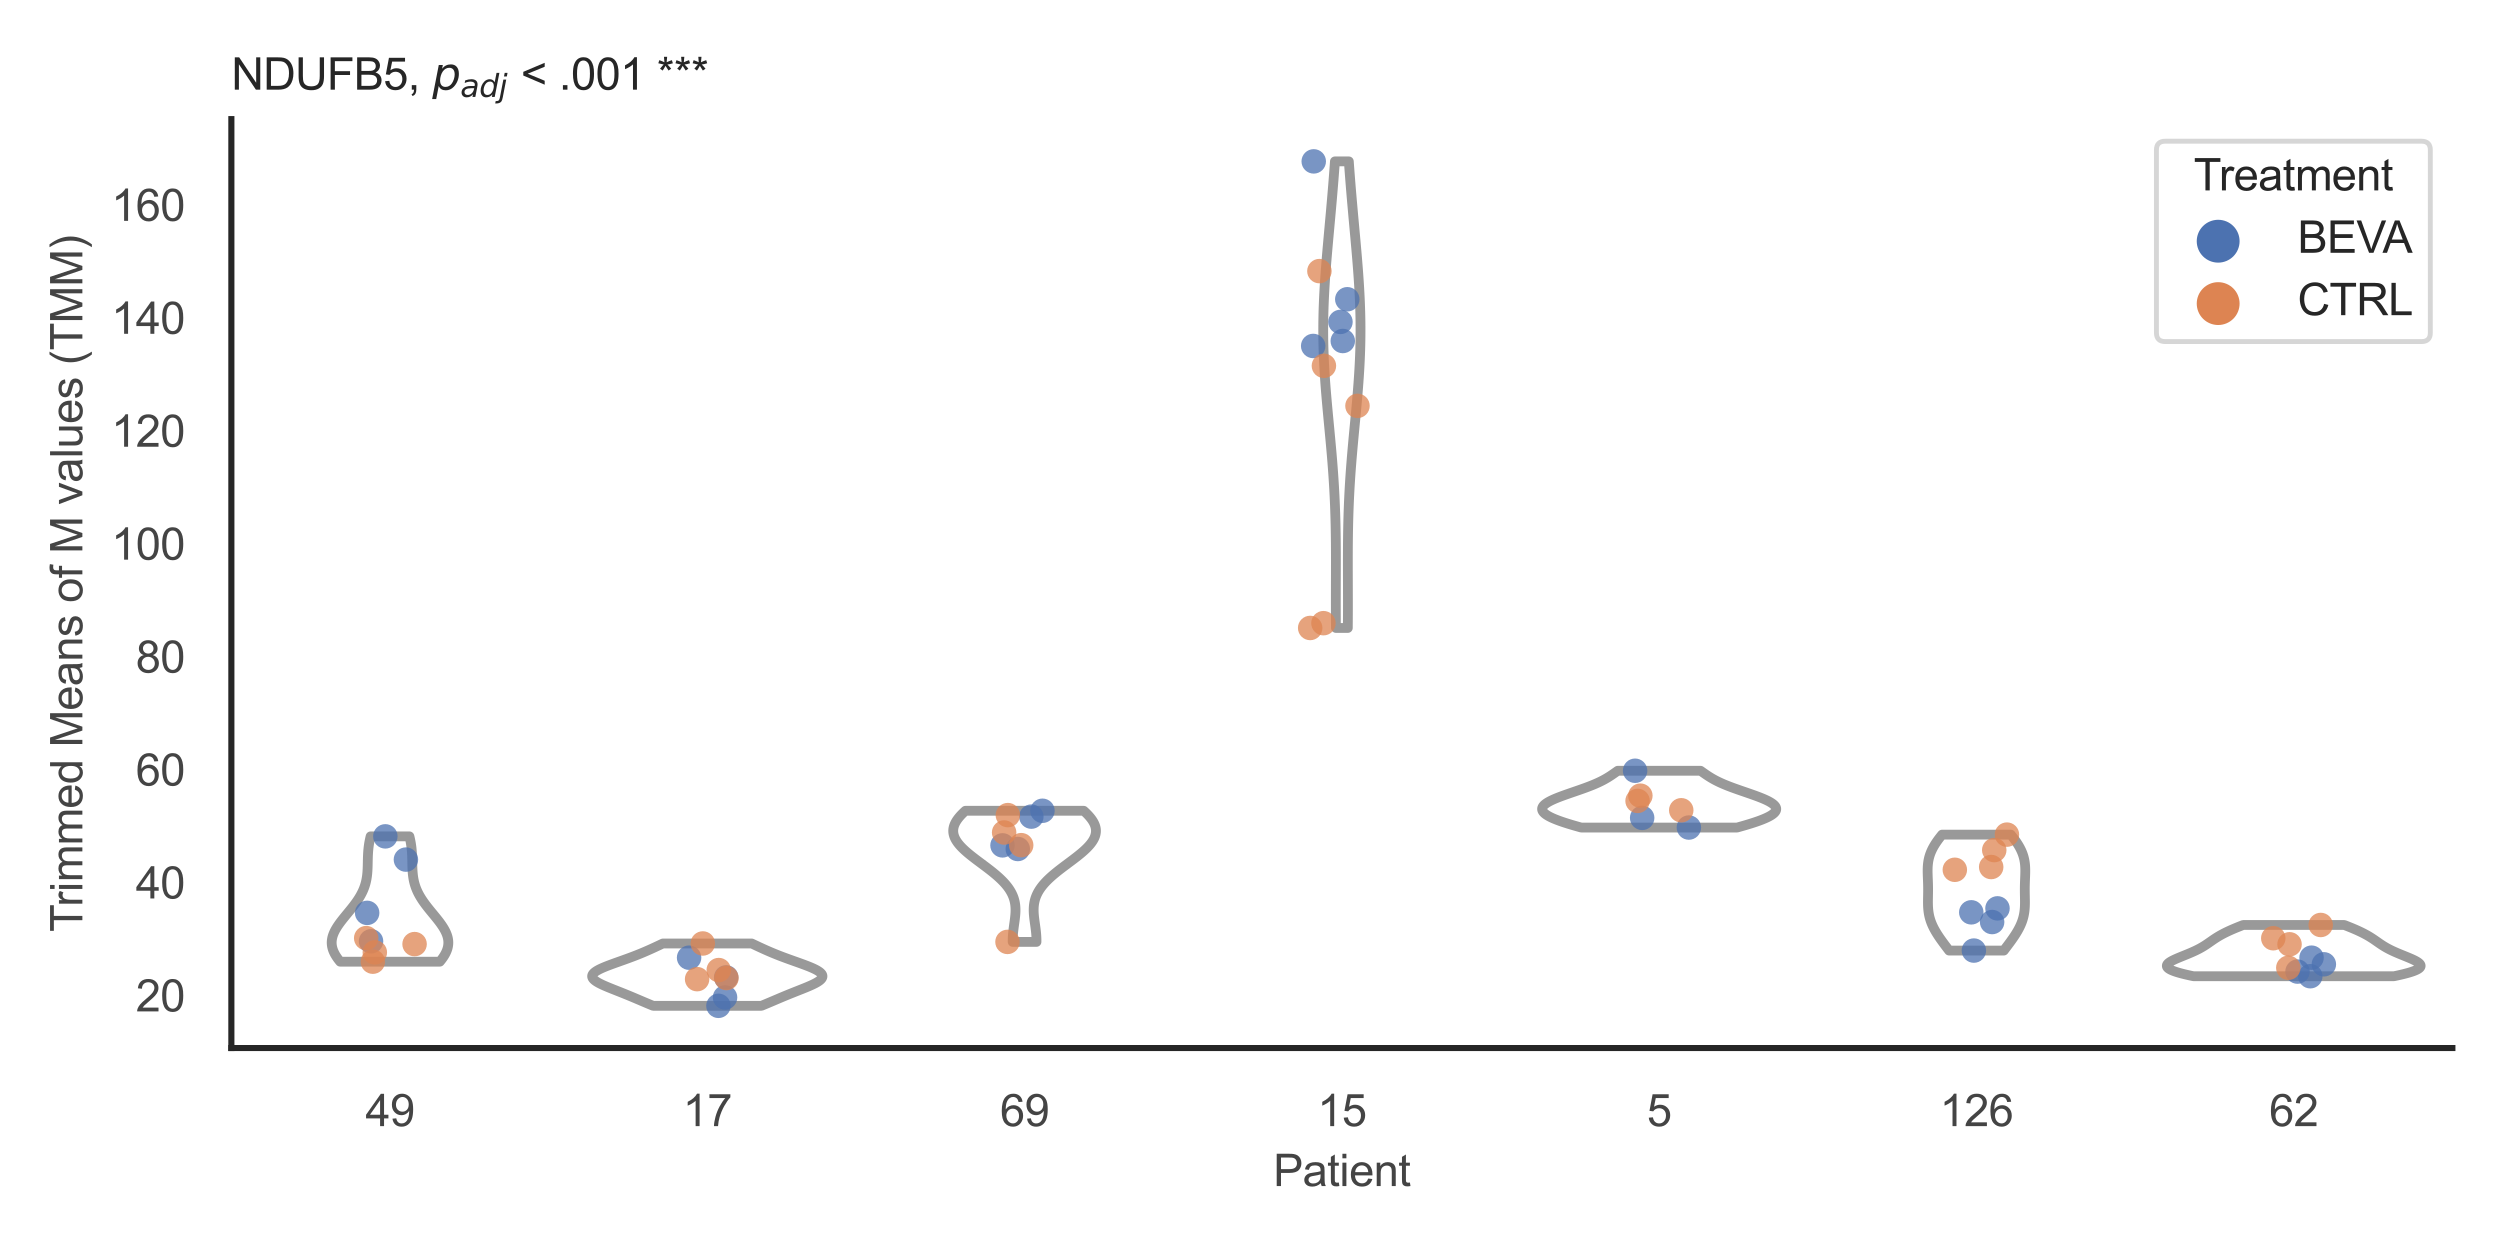 <?xml version="1.0" encoding="utf-8" standalone="no"?>
<!DOCTYPE svg PUBLIC "-//W3C//DTD SVG 1.1//EN"
  "http://www.w3.org/Graphics/SVG/1.1/DTD/svg11.dtd">
<svg xmlns:xlink="http://www.w3.org/1999/xlink" width="510.236pt" height="255.118pt" viewBox="0 0 510.236 255.118" xmlns="http://www.w3.org/2000/svg" version="1.1">
 <defs>
  <style type="text/css">*{stroke-linejoin: round; stroke-linecap: butt}</style>
 </defs>
 <g id="figure_1">
  <g id="patch_1">
   <path d="M 0 255.118 
L 510.236 255.118 
L 510.236 0 
L 0 0 
z
" style="fill: #ffffff"/>
  </g>
  <g id="axes_1">
   <g id="patch_2">
    <path d="M 47.22 213.898 
L 500.516 213.898 
L 500.516 24.32 
L 47.22 24.32 
z
" style="fill: #ffffff"/>
   </g>
   <g id="matplotlib.axis_1">
    <g id="xtick_1">
     <g id="text_1">
      <!-- 49 -->
      <g style="fill: #444444" transform="translate(74.593 229.84)scale(0.09 -0.09)">
       <defs>
        <path id="ArialMT-34" d="M 2069 0 
L 2069 1097 
L 81 1097 
L 81 1613 
L 2172 4581 
L 2631 4581 
L 2631 1613 
L 3250 1613 
L 3250 1097 
L 2631 1097 
L 2631 0 
L 2069 0 
z
M 2069 1613 
L 2069 3678 
L 634 1613 
L 2069 1613 
z
" transform="scale(0.016)"/>
        <path id="ArialMT-39" d="M 350 1059 
L 891 1109 
Q 959 728 1153 556 
Q 1347 384 1650 384 
Q 1909 384 2104 503 
Q 2300 622 2425 820 
Q 2550 1019 2634 1356 
Q 2719 1694 2719 2044 
Q 2719 2081 2716 2156 
Q 2547 1888 2255 1720 
Q 1963 1553 1622 1553 
Q 1053 1553 659 1965 
Q 266 2378 266 3053 
Q 266 3750 677 4175 
Q 1088 4600 1706 4600 
Q 2153 4600 2523 4359 
Q 2894 4119 3086 3673 
Q 3278 3228 3278 2384 
Q 3278 1506 3087 986 
Q 2897 466 2520 194 
Q 2144 -78 1638 -78 
Q 1100 -78 759 220 
Q 419 519 350 1059 
z
M 2653 3081 
Q 2653 3566 2395 3850 
Q 2138 4134 1775 4134 
Q 1400 4134 1122 3828 
Q 844 3522 844 3034 
Q 844 2597 1108 2323 
Q 1372 2050 1759 2050 
Q 2150 2050 2401 2323 
Q 2653 2597 2653 3081 
z
" transform="scale(0.016)"/>
       </defs>
       <use xlink:href="#ArialMT-34"/>
       <use xlink:href="#ArialMT-39" x="55.615"/>
      </g>
     </g>
    </g>
    <g id="xtick_2">
     <g id="text_2">
      <!-- 17 -->
      <g style="fill: #444444" transform="translate(139.35 229.84)scale(0.09 -0.09)">
       <defs>
        <path id="ArialMT-31" d="M 2384 0 
L 1822 0 
L 1822 3584 
Q 1619 3391 1289 3197 
Q 959 3003 697 2906 
L 697 3450 
Q 1169 3672 1522 3987 
Q 1875 4303 2022 4600 
L 2384 4600 
L 2384 0 
z
" transform="scale(0.016)"/>
        <path id="ArialMT-37" d="M 303 3981 
L 303 4522 
L 3269 4522 
L 3269 4084 
Q 2831 3619 2401 2847 
Q 1972 2075 1738 1259 
Q 1569 684 1522 0 
L 944 0 
Q 953 541 1156 1306 
Q 1359 2072 1739 2783 
Q 2119 3494 2547 3981 
L 303 3981 
z
" transform="scale(0.016)"/>
       </defs>
       <use xlink:href="#ArialMT-31"/>
       <use xlink:href="#ArialMT-37" x="55.615"/>
      </g>
     </g>
    </g>
    <g id="xtick_3">
     <g id="text_3">
      <!-- 69 -->
      <g style="fill: #444444" transform="translate(204.107 229.84)scale(0.09 -0.09)">
       <defs>
        <path id="ArialMT-36" d="M 3184 3459 
L 2625 3416 
Q 2550 3747 2413 3897 
Q 2184 4138 1850 4138 
Q 1581 4138 1378 3988 
Q 1113 3794 959 3422 
Q 806 3050 800 2363 
Q 1003 2672 1297 2822 
Q 1591 2972 1913 2972 
Q 2475 2972 2870 2558 
Q 3266 2144 3266 1488 
Q 3266 1056 3080 686 
Q 2894 316 2569 119 
Q 2244 -78 1831 -78 
Q 1128 -78 684 439 
Q 241 956 241 2144 
Q 241 3472 731 4075 
Q 1159 4600 1884 4600 
Q 2425 4600 2770 4297 
Q 3116 3994 3184 3459 
z
M 888 1484 
Q 888 1194 1011 928 
Q 1134 663 1356 523 
Q 1578 384 1822 384 
Q 2178 384 2434 671 
Q 2691 959 2691 1453 
Q 2691 1928 2437 2201 
Q 2184 2475 1800 2475 
Q 1419 2475 1153 2201 
Q 888 1928 888 1484 
z
" transform="scale(0.016)"/>
       </defs>
       <use xlink:href="#ArialMT-36"/>
       <use xlink:href="#ArialMT-39" x="55.615"/>
      </g>
     </g>
    </g>
    <g id="xtick_4">
     <g id="text_4">
      <!-- 15 -->
      <g style="fill: #444444" transform="translate(268.863 229.84)scale(0.09 -0.09)">
       <defs>
        <path id="ArialMT-35" d="M 266 1200 
L 856 1250 
Q 922 819 1161 601 
Q 1400 384 1738 384 
Q 2144 384 2425 690 
Q 2706 997 2706 1503 
Q 2706 1984 2436 2262 
Q 2166 2541 1728 2541 
Q 1456 2541 1237 2417 
Q 1019 2294 894 2097 
L 366 2166 
L 809 4519 
L 3088 4519 
L 3088 3981 
L 1259 3981 
L 1013 2750 
Q 1425 3038 1878 3038 
Q 2478 3038 2890 2622 
Q 3303 2206 3303 1553 
Q 3303 931 2941 478 
Q 2500 -78 1738 -78 
Q 1113 -78 717 272 
Q 322 622 266 1200 
z
" transform="scale(0.016)"/>
       </defs>
       <use xlink:href="#ArialMT-31"/>
       <use xlink:href="#ArialMT-35" x="55.615"/>
      </g>
     </g>
    </g>
    <g id="xtick_5">
     <g id="text_5">
      <!-- 5 -->
      <g style="fill: #444444" transform="translate(336.122 229.84)scale(0.09 -0.09)">
       <use xlink:href="#ArialMT-35"/>
      </g>
     </g>
    </g>
    <g id="xtick_6">
     <g id="text_6">
      <!-- 126 -->
      <g style="fill: #444444" transform="translate(395.874 229.84)scale(0.09 -0.09)">
       <defs>
        <path id="ArialMT-32" d="M 3222 541 
L 3222 0 
L 194 0 
Q 188 203 259 391 
Q 375 700 629 1000 
Q 884 1300 1366 1694 
Q 2113 2306 2375 2664 
Q 2638 3022 2638 3341 
Q 2638 3675 2398 3904 
Q 2159 4134 1775 4134 
Q 1369 4134 1125 3890 
Q 881 3647 878 3216 
L 300 3275 
Q 359 3922 746 4261 
Q 1134 4600 1788 4600 
Q 2447 4600 2831 4234 
Q 3216 3869 3216 3328 
Q 3216 3053 3103 2787 
Q 2991 2522 2730 2228 
Q 2469 1934 1863 1422 
Q 1356 997 1212 845 
Q 1069 694 975 541 
L 3222 541 
z
" transform="scale(0.016)"/>
       </defs>
       <use xlink:href="#ArialMT-31"/>
       <use xlink:href="#ArialMT-32" x="55.615"/>
       <use xlink:href="#ArialMT-36" x="111.23"/>
      </g>
     </g>
    </g>
    <g id="xtick_7">
     <g id="text_7">
      <!-- 62 -->
      <g style="fill: #444444" transform="translate(463.133 229.84)scale(0.09 -0.09)">
       <use xlink:href="#ArialMT-36"/>
       <use xlink:href="#ArialMT-32" x="55.615"/>
      </g>
     </g>
    </g>
    <g id="text_8">
     <!-- Patient -->
     <g style="fill: #444444" transform="translate(259.859 242.071)scale(0.09 -0.09)">
      <defs>
       <path id="ArialMT-50" d="M 494 0 
L 494 4581 
L 2222 4581 
Q 2678 4581 2919 4538 
Q 3256 4481 3484 4323 
Q 3713 4166 3852 3881 
Q 3991 3597 3991 3256 
Q 3991 2672 3619 2267 
Q 3247 1863 2275 1863 
L 1100 1863 
L 1100 0 
L 494 0 
z
M 1100 2403 
L 2284 2403 
Q 2872 2403 3119 2622 
Q 3366 2841 3366 3238 
Q 3366 3525 3220 3729 
Q 3075 3934 2838 4000 
Q 2684 4041 2272 4041 
L 1100 4041 
L 1100 2403 
z
" transform="scale(0.016)"/>
       <path id="ArialMT-61" d="M 2588 409 
Q 2275 144 1986 34 
Q 1697 -75 1366 -75 
Q 819 -75 525 192 
Q 231 459 231 875 
Q 231 1119 342 1320 
Q 453 1522 633 1644 
Q 813 1766 1038 1828 
Q 1203 1872 1538 1913 
Q 2219 1994 2541 2106 
Q 2544 2222 2544 2253 
Q 2544 2597 2384 2738 
Q 2169 2928 1744 2928 
Q 1347 2928 1158 2789 
Q 969 2650 878 2297 
L 328 2372 
Q 403 2725 575 2942 
Q 747 3159 1072 3276 
Q 1397 3394 1825 3394 
Q 2250 3394 2515 3294 
Q 2781 3194 2906 3042 
Q 3031 2891 3081 2659 
Q 3109 2516 3109 2141 
L 3109 1391 
Q 3109 606 3145 398 
Q 3181 191 3288 0 
L 2700 0 
Q 2613 175 2588 409 
z
M 2541 1666 
Q 2234 1541 1622 1453 
Q 1275 1403 1131 1340 
Q 988 1278 909 1158 
Q 831 1038 831 891 
Q 831 666 1001 516 
Q 1172 366 1500 366 
Q 1825 366 2078 508 
Q 2331 650 2450 897 
Q 2541 1088 2541 1459 
L 2541 1666 
z
" transform="scale(0.016)"/>
       <path id="ArialMT-74" d="M 1650 503 
L 1731 6 
Q 1494 -44 1306 -44 
Q 1000 -44 831 53 
Q 663 150 594 308 
Q 525 466 525 972 
L 525 2881 
L 113 2881 
L 113 3319 
L 525 3319 
L 525 4141 
L 1084 4478 
L 1084 3319 
L 1650 3319 
L 1650 2881 
L 1084 2881 
L 1084 941 
Q 1084 700 1114 631 
Q 1144 563 1211 522 
Q 1278 481 1403 481 
Q 1497 481 1650 503 
z
" transform="scale(0.016)"/>
       <path id="ArialMT-69" d="M 425 3934 
L 425 4581 
L 988 4581 
L 988 3934 
L 425 3934 
z
M 425 0 
L 425 3319 
L 988 3319 
L 988 0 
L 425 0 
z
" transform="scale(0.016)"/>
       <path id="ArialMT-65" d="M 2694 1069 
L 3275 997 
Q 3138 488 2766 206 
Q 2394 -75 1816 -75 
Q 1088 -75 661 373 
Q 234 822 234 1631 
Q 234 2469 665 2931 
Q 1097 3394 1784 3394 
Q 2450 3394 2872 2941 
Q 3294 2488 3294 1666 
Q 3294 1616 3291 1516 
L 816 1516 
Q 847 969 1125 678 
Q 1403 388 1819 388 
Q 2128 388 2347 550 
Q 2566 713 2694 1069 
z
M 847 1978 
L 2700 1978 
Q 2663 2397 2488 2606 
Q 2219 2931 1791 2931 
Q 1403 2931 1139 2672 
Q 875 2413 847 1978 
z
" transform="scale(0.016)"/>
       <path id="ArialMT-6e" d="M 422 0 
L 422 3319 
L 928 3319 
L 928 2847 
Q 1294 3394 1984 3394 
Q 2284 3394 2536 3286 
Q 2788 3178 2913 3003 
Q 3038 2828 3088 2588 
Q 3119 2431 3119 2041 
L 3119 0 
L 2556 0 
L 2556 2019 
Q 2556 2363 2490 2533 
Q 2425 2703 2258 2804 
Q 2091 2906 1866 2906 
Q 1506 2906 1245 2678 
Q 984 2450 984 1813 
L 984 0 
L 422 0 
z
" transform="scale(0.016)"/>
      </defs>
      <use xlink:href="#ArialMT-50"/>
      <use xlink:href="#ArialMT-61" x="66.699"/>
      <use xlink:href="#ArialMT-74" x="122.314"/>
      <use xlink:href="#ArialMT-69" x="150.098"/>
      <use xlink:href="#ArialMT-65" x="172.314"/>
      <use xlink:href="#ArialMT-6e" x="227.93"/>
      <use xlink:href="#ArialMT-74" x="283.545"/>
     </g>
    </g>
   </g>
   <g id="matplotlib.axis_2">
    <g id="ytick_1">
     <g id="text_9">
      <!-- 20 -->
      <g style="fill: #444444" transform="translate(27.71 206.427)scale(0.09 -0.09)">
       <defs>
        <path id="ArialMT-30" d="M 266 2259 
Q 266 3072 433 3567 
Q 600 4063 929 4331 
Q 1259 4600 1759 4600 
Q 2128 4600 2406 4451 
Q 2684 4303 2865 4023 
Q 3047 3744 3150 3342 
Q 3253 2941 3253 2259 
Q 3253 1453 3087 958 
Q 2922 463 2592 192 
Q 2263 -78 1759 -78 
Q 1097 -78 719 397 
Q 266 969 266 2259 
z
M 844 2259 
Q 844 1131 1108 757 
Q 1372 384 1759 384 
Q 2147 384 2411 759 
Q 2675 1134 2675 2259 
Q 2675 3391 2411 3762 
Q 2147 4134 1753 4134 
Q 1366 4134 1134 3806 
Q 844 3388 844 2259 
z
" transform="scale(0.016)"/>
       </defs>
       <use xlink:href="#ArialMT-32"/>
       <use xlink:href="#ArialMT-30" x="55.615"/>
      </g>
     </g>
    </g>
    <g id="ytick_2">
     <g id="text_10">
      <!-- 40 -->
      <g style="fill: #444444" transform="translate(27.71 183.378)scale(0.09 -0.09)">
       <use xlink:href="#ArialMT-34"/>
       <use xlink:href="#ArialMT-30" x="55.615"/>
      </g>
     </g>
    </g>
    <g id="ytick_3">
     <g id="text_11">
      <!-- 60 -->
      <g style="fill: #444444" transform="translate(27.71 160.328)scale(0.09 -0.09)">
       <use xlink:href="#ArialMT-36"/>
       <use xlink:href="#ArialMT-30" x="55.615"/>
      </g>
     </g>
    </g>
    <g id="ytick_4">
     <g id="text_12">
      <!-- 80 -->
      <g style="fill: #444444" transform="translate(27.71 137.279)scale(0.09 -0.09)">
       <defs>
        <path id="ArialMT-38" d="M 1131 2484 
Q 781 2613 612 2850 
Q 444 3088 444 3419 
Q 444 3919 803 4259 
Q 1163 4600 1759 4600 
Q 2359 4600 2725 4251 
Q 3091 3903 3091 3403 
Q 3091 3084 2923 2848 
Q 2756 2613 2416 2484 
Q 2838 2347 3058 2040 
Q 3278 1734 3278 1309 
Q 3278 722 2862 322 
Q 2447 -78 1769 -78 
Q 1091 -78 675 323 
Q 259 725 259 1325 
Q 259 1772 486 2073 
Q 713 2375 1131 2484 
z
M 1019 3438 
Q 1019 3113 1228 2906 
Q 1438 2700 1772 2700 
Q 2097 2700 2305 2904 
Q 2513 3109 2513 3406 
Q 2513 3716 2298 3927 
Q 2084 4138 1766 4138 
Q 1444 4138 1231 3931 
Q 1019 3725 1019 3438 
z
M 838 1322 
Q 838 1081 952 856 
Q 1066 631 1291 507 
Q 1516 384 1775 384 
Q 2178 384 2440 643 
Q 2703 903 2703 1303 
Q 2703 1709 2433 1975 
Q 2163 2241 1756 2241 
Q 1359 2241 1098 1978 
Q 838 1716 838 1322 
z
" transform="scale(0.016)"/>
       </defs>
       <use xlink:href="#ArialMT-38"/>
       <use xlink:href="#ArialMT-30" x="55.615"/>
      </g>
     </g>
    </g>
    <g id="ytick_5">
     <g id="text_13">
      <!-- 100 -->
      <g style="fill: #444444" transform="translate(22.705 114.23)scale(0.09 -0.09)">
       <use xlink:href="#ArialMT-31"/>
       <use xlink:href="#ArialMT-30" x="55.615"/>
       <use xlink:href="#ArialMT-30" x="111.23"/>
      </g>
     </g>
    </g>
    <g id="ytick_6">
     <g id="text_14">
      <!-- 120 -->
      <g style="fill: #444444" transform="translate(22.705 91.18)scale(0.09 -0.09)">
       <use xlink:href="#ArialMT-31"/>
       <use xlink:href="#ArialMT-32" x="55.615"/>
       <use xlink:href="#ArialMT-30" x="111.23"/>
      </g>
     </g>
    </g>
    <g id="ytick_7">
     <g id="text_15">
      <!-- 140 -->
      <g style="fill: #444444" transform="translate(22.705 68.131)scale(0.09 -0.09)">
       <use xlink:href="#ArialMT-31"/>
       <use xlink:href="#ArialMT-34" x="55.615"/>
       <use xlink:href="#ArialMT-30" x="111.23"/>
      </g>
     </g>
    </g>
    <g id="ytick_8">
     <g id="text_16">
      <!-- 160 -->
      <g style="fill: #444444" transform="translate(22.705 45.082)scale(0.09 -0.09)">
       <use xlink:href="#ArialMT-31"/>
       <use xlink:href="#ArialMT-36" x="55.615"/>
       <use xlink:href="#ArialMT-30" x="111.23"/>
      </g>
     </g>
    </g>
    <g id="text_17">
     <!-- Trimmed Means of M values (TMM) -->
     <g style="fill: #444444" transform="translate(16.811 190.195)rotate(-90)scale(0.09 -0.09)">
      <defs>
       <path id="ArialMT-54" d="M 1659 0 
L 1659 4041 
L 150 4041 
L 150 4581 
L 3781 4581 
L 3781 4041 
L 2266 4041 
L 2266 0 
L 1659 0 
z
" transform="scale(0.016)"/>
       <path id="ArialMT-72" d="M 416 0 
L 416 3319 
L 922 3319 
L 922 2816 
Q 1116 3169 1280 3281 
Q 1444 3394 1641 3394 
Q 1925 3394 2219 3213 
L 2025 2691 
Q 1819 2813 1613 2813 
Q 1428 2813 1281 2702 
Q 1134 2591 1072 2394 
Q 978 2094 978 1738 
L 978 0 
L 416 0 
z
" transform="scale(0.016)"/>
       <path id="ArialMT-6d" d="M 422 0 
L 422 3319 
L 925 3319 
L 925 2853 
Q 1081 3097 1340 3245 
Q 1600 3394 1931 3394 
Q 2300 3394 2536 3241 
Q 2772 3088 2869 2813 
Q 3263 3394 3894 3394 
Q 4388 3394 4653 3120 
Q 4919 2847 4919 2278 
L 4919 0 
L 4359 0 
L 4359 2091 
Q 4359 2428 4304 2576 
Q 4250 2725 4106 2815 
Q 3963 2906 3769 2906 
Q 3419 2906 3187 2673 
Q 2956 2441 2956 1928 
L 2956 0 
L 2394 0 
L 2394 2156 
Q 2394 2531 2256 2718 
Q 2119 2906 1806 2906 
Q 1569 2906 1367 2781 
Q 1166 2656 1075 2415 
Q 984 2175 984 1722 
L 984 0 
L 422 0 
z
" transform="scale(0.016)"/>
       <path id="ArialMT-64" d="M 2575 0 
L 2575 419 
Q 2259 -75 1647 -75 
Q 1250 -75 917 144 
Q 584 363 401 755 
Q 219 1147 219 1656 
Q 219 2153 384 2558 
Q 550 2963 881 3178 
Q 1213 3394 1622 3394 
Q 1922 3394 2156 3267 
Q 2391 3141 2538 2938 
L 2538 4581 
L 3097 4581 
L 3097 0 
L 2575 0 
z
M 797 1656 
Q 797 1019 1065 703 
Q 1334 388 1700 388 
Q 2069 388 2326 689 
Q 2584 991 2584 1609 
Q 2584 2291 2321 2609 
Q 2059 2928 1675 2928 
Q 1300 2928 1048 2622 
Q 797 2316 797 1656 
z
" transform="scale(0.016)"/>
       <path id="ArialMT-20" transform="scale(0.016)"/>
       <path id="ArialMT-4d" d="M 475 0 
L 475 4581 
L 1388 4581 
L 2472 1338 
Q 2622 884 2691 659 
Q 2769 909 2934 1394 
L 4031 4581 
L 4847 4581 
L 4847 0 
L 4263 0 
L 4263 3834 
L 2931 0 
L 2384 0 
L 1059 3900 
L 1059 0 
L 475 0 
z
" transform="scale(0.016)"/>
       <path id="ArialMT-73" d="M 197 991 
L 753 1078 
Q 800 744 1014 566 
Q 1228 388 1613 388 
Q 2000 388 2187 545 
Q 2375 703 2375 916 
Q 2375 1106 2209 1216 
Q 2094 1291 1634 1406 
Q 1016 1563 777 1677 
Q 538 1791 414 1992 
Q 291 2194 291 2438 
Q 291 2659 392 2848 
Q 494 3038 669 3163 
Q 800 3259 1026 3326 
Q 1253 3394 1513 3394 
Q 1903 3394 2198 3281 
Q 2494 3169 2634 2976 
Q 2775 2784 2828 2463 
L 2278 2388 
Q 2241 2644 2061 2787 
Q 1881 2931 1553 2931 
Q 1166 2931 1000 2803 
Q 834 2675 834 2503 
Q 834 2394 903 2306 
Q 972 2216 1119 2156 
Q 1203 2125 1616 2013 
Q 2213 1853 2448 1751 
Q 2684 1650 2818 1456 
Q 2953 1263 2953 975 
Q 2953 694 2789 445 
Q 2625 197 2315 61 
Q 2006 -75 1616 -75 
Q 969 -75 630 194 
Q 291 463 197 991 
z
" transform="scale(0.016)"/>
       <path id="ArialMT-6f" d="M 213 1659 
Q 213 2581 725 3025 
Q 1153 3394 1769 3394 
Q 2453 3394 2887 2945 
Q 3322 2497 3322 1706 
Q 3322 1066 3130 698 
Q 2938 331 2570 128 
Q 2203 -75 1769 -75 
Q 1072 -75 642 372 
Q 213 819 213 1659 
z
M 791 1659 
Q 791 1022 1069 705 
Q 1347 388 1769 388 
Q 2188 388 2466 706 
Q 2744 1025 2744 1678 
Q 2744 2294 2464 2611 
Q 2184 2928 1769 2928 
Q 1347 2928 1069 2612 
Q 791 2297 791 1659 
z
" transform="scale(0.016)"/>
       <path id="ArialMT-66" d="M 556 0 
L 556 2881 
L 59 2881 
L 59 3319 
L 556 3319 
L 556 3672 
Q 556 4006 616 4169 
Q 697 4388 901 4523 
Q 1106 4659 1475 4659 
Q 1713 4659 2000 4603 
L 1916 4113 
Q 1741 4144 1584 4144 
Q 1328 4144 1222 4034 
Q 1116 3925 1116 3625 
L 1116 3319 
L 1763 3319 
L 1763 2881 
L 1116 2881 
L 1116 0 
L 556 0 
z
" transform="scale(0.016)"/>
       <path id="ArialMT-76" d="M 1344 0 
L 81 3319 
L 675 3319 
L 1388 1331 
Q 1503 1009 1600 663 
Q 1675 925 1809 1294 
L 2547 3319 
L 3125 3319 
L 1869 0 
L 1344 0 
z
" transform="scale(0.016)"/>
       <path id="ArialMT-6c" d="M 409 0 
L 409 4581 
L 972 4581 
L 972 0 
L 409 0 
z
" transform="scale(0.016)"/>
       <path id="ArialMT-75" d="M 2597 0 
L 2597 488 
Q 2209 -75 1544 -75 
Q 1250 -75 995 37 
Q 741 150 617 320 
Q 494 491 444 738 
Q 409 903 409 1263 
L 409 3319 
L 972 3319 
L 972 1478 
Q 972 1038 1006 884 
Q 1059 663 1231 536 
Q 1403 409 1656 409 
Q 1909 409 2131 539 
Q 2353 669 2445 892 
Q 2538 1116 2538 1541 
L 2538 3319 
L 3100 3319 
L 3100 0 
L 2597 0 
z
" transform="scale(0.016)"/>
       <path id="ArialMT-28" d="M 1497 -1347 
Q 1031 -759 709 28 
Q 388 816 388 1659 
Q 388 2403 628 3084 
Q 909 3875 1497 4659 
L 1900 4659 
Q 1522 4009 1400 3731 
Q 1209 3300 1100 2831 
Q 966 2247 966 1656 
Q 966 153 1900 -1347 
L 1497 -1347 
z
" transform="scale(0.016)"/>
       <path id="ArialMT-29" d="M 791 -1347 
L 388 -1347 
Q 1322 153 1322 1656 
Q 1322 2244 1188 2822 
Q 1081 3291 891 3722 
Q 769 4003 388 4659 
L 791 4659 
Q 1378 3875 1659 3084 
Q 1900 2403 1900 1659 
Q 1900 816 1576 28 
Q 1253 -759 791 -1347 
z
" transform="scale(0.016)"/>
      </defs>
      <use xlink:href="#ArialMT-54"/>
      <use xlink:href="#ArialMT-72" x="57.334"/>
      <use xlink:href="#ArialMT-69" x="90.635"/>
      <use xlink:href="#ArialMT-6d" x="112.852"/>
      <use xlink:href="#ArialMT-6d" x="196.152"/>
      <use xlink:href="#ArialMT-65" x="279.453"/>
      <use xlink:href="#ArialMT-64" x="335.068"/>
      <use xlink:href="#ArialMT-20" x="390.684"/>
      <use xlink:href="#ArialMT-4d" x="418.467"/>
      <use xlink:href="#ArialMT-65" x="501.768"/>
      <use xlink:href="#ArialMT-61" x="557.383"/>
      <use xlink:href="#ArialMT-6e" x="612.998"/>
      <use xlink:href="#ArialMT-73" x="668.613"/>
      <use xlink:href="#ArialMT-20" x="718.613"/>
      <use xlink:href="#ArialMT-6f" x="746.396"/>
      <use xlink:href="#ArialMT-66" x="802.012"/>
      <use xlink:href="#ArialMT-20" x="829.795"/>
      <use xlink:href="#ArialMT-4d" x="857.578"/>
      <use xlink:href="#ArialMT-20" x="940.879"/>
      <use xlink:href="#ArialMT-76" x="968.662"/>
      <use xlink:href="#ArialMT-61" x="1018.662"/>
      <use xlink:href="#ArialMT-6c" x="1074.277"/>
      <use xlink:href="#ArialMT-75" x="1096.494"/>
      <use xlink:href="#ArialMT-65" x="1152.109"/>
      <use xlink:href="#ArialMT-73" x="1207.725"/>
      <use xlink:href="#ArialMT-20" x="1257.725"/>
      <use xlink:href="#ArialMT-28" x="1285.508"/>
      <use xlink:href="#ArialMT-54" x="1318.809"/>
      <use xlink:href="#ArialMT-4d" x="1379.893"/>
      <use xlink:href="#ArialMT-4d" x="1463.193"/>
      <use xlink:href="#ArialMT-29" x="1546.494"/>
     </g>
    </g>
   </g>
   <g id="PolyCollection_1">
    <defs>
     <path id="mcb9029aa74" d="M 89.77 -58.846 
L 69.426 -58.846 
L 69.216 -59.105 
L 69.017 -59.363 
L 68.829 -59.621 
L 68.654 -59.88 
L 68.493 -60.138 
L 68.344 -60.396 
L 68.211 -60.655 
L 68.092 -60.913 
L 67.987 -61.171 
L 67.899 -61.43 
L 67.826 -61.688 
L 67.769 -61.946 
L 67.728 -62.205 
L 67.703 -62.463 
L 67.694 -62.721 
L 67.702 -62.98 
L 67.724 -63.238 
L 67.763 -63.496 
L 67.816 -63.755 
L 67.884 -64.013 
L 67.967 -64.271 
L 68.063 -64.53 
L 68.173 -64.788 
L 68.295 -65.046 
L 68.429 -65.305 
L 68.574 -65.563 
L 68.73 -65.821 
L 68.895 -66.08 
L 69.069 -66.338 
L 69.251 -66.596 
L 69.44 -66.855 
L 69.635 -67.113 
L 69.835 -67.371 
L 70.04 -67.63 
L 70.248 -67.888 
L 70.458 -68.146 
L 70.67 -68.405 
L 70.883 -68.663 
L 71.096 -68.921 
L 71.308 -69.18 
L 71.518 -69.438 
L 71.726 -69.696 
L 71.931 -69.954 
L 72.132 -70.213 
L 72.328 -70.471 
L 72.52 -70.729 
L 72.706 -70.988 
L 72.885 -71.246 
L 73.059 -71.504 
L 73.225 -71.763 
L 73.384 -72.021 
L 73.536 -72.279 
L 73.68 -72.538 
L 73.815 -72.796 
L 73.943 -73.054 
L 74.063 -73.313 
L 74.175 -73.571 
L 74.279 -73.829 
L 74.374 -74.088 
L 74.462 -74.346 
L 74.542 -74.604 
L 74.615 -74.863 
L 74.68 -75.121 
L 74.739 -75.379 
L 74.79 -75.638 
L 74.836 -75.896 
L 74.876 -76.154 
L 74.91 -76.413 
L 74.939 -76.671 
L 74.964 -76.929 
L 74.984 -77.188 
L 75.001 -77.446 
L 75.015 -77.704 
L 75.026 -77.963 
L 75.035 -78.221 
L 75.042 -78.479 
L 75.048 -78.738 
L 75.054 -78.996 
L 75.059 -79.254 
L 75.064 -79.513 
L 75.07 -79.771 
L 75.077 -80.029 
L 75.086 -80.288 
L 75.096 -80.546 
L 75.109 -80.804 
L 75.124 -81.063 
L 75.142 -81.321 
L 75.162 -81.579 
L 75.187 -81.838 
L 75.214 -82.096 
L 75.246 -82.354 
L 75.281 -82.613 
L 75.32 -82.871 
L 75.363 -83.129 
L 75.41 -83.388 
L 75.462 -83.646 
L 75.517 -83.904 
L 75.576 -84.163 
L 75.639 -84.421 
L 83.558 -84.421 
L 83.558 -84.421 
L 83.621 -84.163 
L 83.68 -83.904 
L 83.735 -83.646 
L 83.786 -83.388 
L 83.833 -83.129 
L 83.876 -82.871 
L 83.916 -82.613 
L 83.951 -82.354 
L 83.982 -82.096 
L 84.01 -81.838 
L 84.034 -81.579 
L 84.055 -81.321 
L 84.073 -81.063 
L 84.088 -80.804 
L 84.101 -80.546 
L 84.111 -80.288 
L 84.119 -80.029 
L 84.126 -79.771 
L 84.132 -79.513 
L 84.138 -79.254 
L 84.143 -78.996 
L 84.148 -78.738 
L 84.154 -78.479 
L 84.162 -78.221 
L 84.171 -77.963 
L 84.182 -77.704 
L 84.195 -77.446 
L 84.212 -77.188 
L 84.233 -76.929 
L 84.258 -76.671 
L 84.287 -76.413 
L 84.321 -76.154 
L 84.361 -75.896 
L 84.406 -75.638 
L 84.458 -75.379 
L 84.517 -75.121 
L 84.582 -74.863 
L 84.655 -74.604 
L 84.735 -74.346 
L 84.822 -74.088 
L 84.918 -73.829 
L 85.022 -73.571 
L 85.133 -73.313 
L 85.253 -73.054 
L 85.381 -72.796 
L 85.517 -72.538 
L 85.661 -72.279 
L 85.813 -72.021 
L 85.972 -71.763 
L 86.138 -71.504 
L 86.311 -71.246 
L 86.491 -70.988 
L 86.677 -70.729 
L 86.868 -70.471 
L 87.065 -70.213 
L 87.266 -69.954 
L 87.47 -69.696 
L 87.678 -69.438 
L 87.888 -69.18 
L 88.1 -68.921 
L 88.313 -68.663 
L 88.526 -68.405 
L 88.738 -68.146 
L 88.949 -67.888 
L 89.157 -67.63 
L 89.361 -67.371 
L 89.562 -67.113 
L 89.757 -66.855 
L 89.946 -66.596 
L 90.127 -66.338 
L 90.301 -66.08 
L 90.467 -65.821 
L 90.622 -65.563 
L 90.767 -65.305 
L 90.901 -65.046 
L 91.024 -64.788 
L 91.133 -64.53 
L 91.23 -64.271 
L 91.312 -64.013 
L 91.38 -63.755 
L 91.434 -63.496 
L 91.472 -63.238 
L 91.495 -62.98 
L 91.502 -62.721 
L 91.493 -62.463 
L 91.468 -62.205 
L 91.427 -61.946 
L 91.371 -61.688 
L 91.298 -61.43 
L 91.209 -61.171 
L 91.105 -60.913 
L 90.986 -60.655 
L 90.852 -60.396 
L 90.704 -60.138 
L 90.542 -59.88 
L 90.367 -59.621 
L 90.18 -59.363 
L 89.981 -59.105 
L 89.77 -58.846 
z
" style="stroke: #999999; stroke-width: 2"/>
    </defs>
    <g clip-path="url(#p1f20d94601)">
     <use xlink:href="#mcb9029aa74" x="0" y="255.118" style="fill: #ffffff; stroke: #999999; stroke-width: 2"/>
    </g>
   </g>
   <g id="PolyCollection_2">
    <defs>
     <path id="m4378f36d5f" d="M 155.408 -49.837 
L 133.302 -49.837 
L 132.99 -49.966 
L 132.679 -50.094 
L 132.371 -50.223 
L 132.065 -50.351 
L 131.76 -50.48 
L 131.456 -50.608 
L 131.154 -50.737 
L 130.852 -50.865 
L 130.551 -50.994 
L 130.249 -51.122 
L 129.947 -51.251 
L 129.644 -51.379 
L 129.34 -51.508 
L 129.034 -51.636 
L 128.727 -51.765 
L 128.417 -51.893 
L 128.105 -52.022 
L 127.79 -52.15 
L 127.473 -52.279 
L 127.154 -52.407 
L 126.832 -52.536 
L 126.509 -52.664 
L 126.185 -52.793 
L 125.86 -52.921 
L 125.535 -53.05 
L 125.21 -53.178 
L 124.888 -53.307 
L 124.569 -53.435 
L 124.253 -53.564 
L 123.943 -53.692 
L 123.64 -53.821 
L 123.344 -53.949 
L 123.058 -54.078 
L 122.783 -54.206 
L 122.521 -54.335 
L 122.273 -54.463 
L 122.04 -54.592 
L 121.825 -54.72 
L 121.628 -54.849 
L 121.45 -54.978 
L 121.294 -55.106 
L 121.159 -55.235 
L 121.048 -55.363 
L 120.961 -55.492 
L 120.899 -55.62 
L 120.861 -55.749 
L 120.85 -55.877 
L 120.864 -56.006 
L 120.904 -56.134 
L 120.969 -56.263 
L 121.06 -56.391 
L 121.177 -56.52 
L 121.317 -56.648 
L 121.481 -56.777 
L 121.667 -56.905 
L 121.875 -57.034 
L 122.103 -57.162 
L 122.35 -57.291 
L 122.615 -57.419 
L 122.896 -57.548 
L 123.192 -57.676 
L 123.501 -57.805 
L 123.822 -57.933 
L 124.152 -58.062 
L 124.492 -58.19 
L 124.838 -58.319 
L 125.19 -58.447 
L 125.546 -58.576 
L 125.906 -58.704 
L 126.267 -58.833 
L 126.628 -58.961 
L 126.989 -59.09 
L 127.348 -59.218 
L 127.705 -59.347 
L 128.059 -59.475 
L 128.41 -59.604 
L 128.756 -59.732 
L 129.097 -59.861 
L 129.434 -59.989 
L 129.766 -60.118 
L 130.092 -60.246 
L 130.413 -60.375 
L 130.729 -60.503 
L 131.04 -60.632 
L 131.346 -60.76 
L 131.647 -60.889 
L 131.944 -61.017 
L 132.237 -61.146 
L 132.527 -61.274 
L 132.813 -61.403 
L 133.096 -61.531 
L 133.377 -61.66 
L 133.655 -61.788 
L 133.931 -61.917 
L 134.206 -62.045 
L 134.48 -62.174 
L 134.752 -62.302 
L 135.024 -62.431 
L 135.295 -62.559 
L 153.415 -62.559 
L 153.415 -62.559 
L 153.686 -62.431 
L 153.957 -62.302 
L 154.23 -62.174 
L 154.503 -62.045 
L 154.778 -61.917 
L 155.055 -61.788 
L 155.333 -61.66 
L 155.614 -61.531 
L 155.897 -61.403 
L 156.183 -61.274 
L 156.472 -61.146 
L 156.765 -61.017 
L 157.062 -60.889 
L 157.364 -60.76 
L 157.67 -60.632 
L 157.981 -60.503 
L 158.297 -60.375 
L 158.618 -60.246 
L 158.944 -60.118 
L 159.276 -59.989 
L 159.612 -59.861 
L 159.954 -59.732 
L 160.3 -59.604 
L 160.65 -59.475 
L 161.004 -59.347 
L 161.362 -59.218 
L 161.721 -59.09 
L 162.082 -58.961 
L 162.443 -58.833 
L 162.804 -58.704 
L 163.163 -58.576 
L 163.52 -58.447 
L 163.872 -58.319 
L 164.218 -58.19 
L 164.557 -58.062 
L 164.888 -57.933 
L 165.209 -57.805 
L 165.518 -57.676 
L 165.814 -57.548 
L 166.095 -57.419 
L 166.36 -57.291 
L 166.607 -57.162 
L 166.835 -57.034 
L 167.043 -56.905 
L 167.229 -56.777 
L 167.393 -56.648 
L 167.533 -56.52 
L 167.649 -56.391 
L 167.74 -56.263 
L 167.806 -56.134 
L 167.846 -56.006 
L 167.86 -55.877 
L 167.849 -55.749 
L 167.811 -55.62 
L 167.749 -55.492 
L 167.662 -55.363 
L 167.55 -55.235 
L 167.416 -55.106 
L 167.26 -54.978 
L 167.082 -54.849 
L 166.885 -54.72 
L 166.669 -54.592 
L 166.437 -54.463 
L 166.189 -54.335 
L 165.926 -54.206 
L 165.652 -54.078 
L 165.366 -53.949 
L 165.07 -53.821 
L 164.767 -53.692 
L 164.457 -53.564 
L 164.141 -53.435 
L 163.822 -53.307 
L 163.499 -53.178 
L 163.175 -53.05 
L 162.85 -52.921 
L 162.525 -52.793 
L 162.201 -52.664 
L 161.878 -52.536 
L 161.556 -52.407 
L 161.237 -52.279 
L 160.92 -52.15 
L 160.605 -52.022 
L 160.293 -51.893 
L 159.983 -51.765 
L 159.675 -51.636 
L 159.37 -51.508 
L 159.065 -51.379 
L 158.763 -51.251 
L 158.461 -51.122 
L 158.159 -50.994 
L 157.858 -50.865 
L 157.556 -50.737 
L 157.254 -50.608 
L 156.95 -50.48 
L 156.645 -50.351 
L 156.339 -50.223 
L 156.031 -50.094 
L 155.72 -49.966 
L 155.408 -49.837 
z
" style="stroke: #999999; stroke-width: 2"/>
    </defs>
    <g clip-path="url(#p1f20d94601)">
     <use xlink:href="#m4378f36d5f" x="0" y="255.118" style="fill: #ffffff; stroke: #999999; stroke-width: 2"/>
    </g>
   </g>
   <g id="PolyCollection_3">
    <defs>
     <path id="md967b92eac" d="M 211.539 -62.882 
L 206.684 -62.882 
L 206.683 -63.153 
L 206.686 -63.423 
L 206.695 -63.693 
L 206.708 -63.964 
L 206.725 -64.234 
L 206.746 -64.504 
L 206.771 -64.775 
L 206.799 -65.045 
L 206.83 -65.315 
L 206.863 -65.585 
L 206.898 -65.856 
L 206.935 -66.126 
L 206.972 -66.396 
L 207.01 -66.667 
L 207.048 -66.937 
L 207.084 -67.207 
L 207.119 -67.478 
L 207.151 -67.748 
L 207.181 -68.018 
L 207.207 -68.289 
L 207.229 -68.559 
L 207.245 -68.829 
L 207.256 -69.099 
L 207.26 -69.37 
L 207.257 -69.64 
L 207.246 -69.91 
L 207.227 -70.181 
L 207.199 -70.451 
L 207.16 -70.721 
L 207.112 -70.992 
L 207.052 -71.262 
L 206.982 -71.532 
L 206.899 -71.803 
L 206.804 -72.073 
L 206.696 -72.343 
L 206.574 -72.613 
L 206.44 -72.884 
L 206.292 -73.154 
L 206.13 -73.424 
L 205.954 -73.695 
L 205.764 -73.965 
L 205.56 -74.235 
L 205.342 -74.506 
L 205.11 -74.776 
L 204.865 -75.046 
L 204.607 -75.317 
L 204.336 -75.587 
L 204.053 -75.857 
L 203.758 -76.127 
L 203.453 -76.398 
L 203.137 -76.668 
L 202.812 -76.938 
L 202.478 -77.209 
L 202.137 -77.479 
L 201.789 -77.749 
L 201.436 -78.02 
L 201.079 -78.29 
L 200.718 -78.56 
L 200.356 -78.831 
L 199.994 -79.101 
L 199.633 -79.371 
L 199.273 -79.641 
L 198.918 -79.912 
L 198.568 -80.182 
L 198.224 -80.452 
L 197.888 -80.723 
L 197.561 -80.993 
L 197.245 -81.263 
L 196.941 -81.534 
L 196.651 -81.804 
L 196.374 -82.074 
L 196.114 -82.345 
L 195.87 -82.615 
L 195.645 -82.885 
L 195.438 -83.155 
L 195.251 -83.426 
L 195.085 -83.696 
L 194.939 -83.966 
L 194.816 -84.237 
L 194.716 -84.507 
L 194.638 -84.777 
L 194.584 -85.048 
L 194.553 -85.318 
L 194.545 -85.588 
L 194.561 -85.859 
L 194.601 -86.129 
L 194.664 -86.399 
L 194.75 -86.669 
L 194.859 -86.94 
L 194.99 -87.21 
L 195.142 -87.48 
L 195.316 -87.751 
L 195.509 -88.021 
L 195.721 -88.291 
L 195.952 -88.562 
L 196.2 -88.832 
L 196.465 -89.102 
L 196.744 -89.373 
L 197.038 -89.643 
L 221.185 -89.643 
L 221.185 -89.643 
L 221.479 -89.373 
L 221.758 -89.102 
L 222.023 -88.832 
L 222.271 -88.562 
L 222.502 -88.291 
L 222.714 -88.021 
L 222.907 -87.751 
L 223.081 -87.48 
L 223.233 -87.21 
L 223.364 -86.94 
L 223.473 -86.669 
L 223.559 -86.399 
L 223.622 -86.129 
L 223.662 -85.859 
L 223.678 -85.588 
L 223.67 -85.318 
L 223.639 -85.048 
L 223.585 -84.777 
L 223.507 -84.507 
L 223.407 -84.237 
L 223.284 -83.966 
L 223.138 -83.696 
L 222.972 -83.426 
L 222.785 -83.155 
L 222.578 -82.885 
L 222.353 -82.615 
L 222.109 -82.345 
L 221.849 -82.074 
L 221.572 -81.804 
L 221.282 -81.534 
L 220.978 -81.263 
L 220.662 -80.993 
L 220.335 -80.723 
L 219.999 -80.452 
L 219.655 -80.182 
L 219.305 -79.912 
L 218.95 -79.641 
L 218.591 -79.371 
L 218.229 -79.101 
L 217.867 -78.831 
L 217.505 -78.56 
L 217.144 -78.29 
L 216.787 -78.02 
L 216.434 -77.749 
L 216.086 -77.479 
L 215.745 -77.209 
L 215.411 -76.938 
L 215.086 -76.668 
L 214.77 -76.398 
L 214.465 -76.127 
L 214.17 -75.857 
L 213.887 -75.587 
L 213.616 -75.317 
L 213.358 -75.046 
L 213.113 -74.776 
L 212.881 -74.506 
L 212.663 -74.235 
L 212.459 -73.965 
L 212.269 -73.695 
L 212.093 -73.424 
L 211.931 -73.154 
L 211.783 -72.884 
L 211.649 -72.613 
L 211.527 -72.343 
L 211.419 -72.073 
L 211.324 -71.803 
L 211.241 -71.532 
L 211.171 -71.262 
L 211.111 -70.992 
L 211.063 -70.721 
L 211.024 -70.451 
L 210.996 -70.181 
L 210.977 -69.91 
L 210.966 -69.64 
L 210.963 -69.37 
L 210.967 -69.099 
L 210.978 -68.829 
L 210.994 -68.559 
L 211.016 -68.289 
L 211.042 -68.018 
L 211.072 -67.748 
L 211.104 -67.478 
L 211.139 -67.207 
L 211.176 -66.937 
L 211.213 -66.667 
L 211.251 -66.396 
L 211.288 -66.126 
L 211.325 -65.856 
L 211.36 -65.585 
L 211.393 -65.315 
L 211.424 -65.045 
L 211.452 -64.775 
L 211.477 -64.504 
L 211.498 -64.234 
L 211.515 -63.964 
L 211.528 -63.693 
L 211.537 -63.423 
L 211.54 -63.153 
L 211.539 -62.882 
z
" style="stroke: #999999; stroke-width: 2"/>
    </defs>
    <g clip-path="url(#p1f20d94601)">
     <use xlink:href="#md967b92eac" x="0" y="255.118" style="fill: #ffffff; stroke: #999999; stroke-width: 2"/>
    </g>
   </g>
   <g id="PolyCollection_4">
    <defs>
     <path id="m8f681dbaa1" d="M 275.081 -126.954 
L 272.655 -126.954 
L 272.647 -127.916 
L 272.641 -128.878 
L 272.636 -129.84 
L 272.634 -130.801 
L 272.632 -131.763 
L 272.633 -132.725 
L 272.634 -133.687 
L 272.636 -134.649 
L 272.638 -135.611 
L 272.641 -136.573 
L 272.644 -137.535 
L 272.646 -138.497 
L 272.648 -139.458 
L 272.649 -140.42 
L 272.648 -141.382 
L 272.646 -142.344 
L 272.641 -143.306 
L 272.634 -144.268 
L 272.624 -145.23 
L 272.611 -146.192 
L 272.595 -147.154 
L 272.576 -148.115 
L 272.552 -149.077 
L 272.525 -150.039 
L 272.493 -151.001 
L 272.457 -151.963 
L 272.417 -152.925 
L 272.372 -153.887 
L 272.322 -154.849 
L 272.269 -155.811 
L 272.21 -156.772 
L 272.148 -157.734 
L 272.081 -158.696 
L 272.01 -159.658 
L 271.936 -160.62 
L 271.858 -161.582 
L 271.777 -162.544 
L 271.693 -163.506 
L 271.606 -164.468 
L 271.518 -165.429 
L 271.428 -166.391 
L 271.338 -167.353 
L 271.246 -168.315 
L 271.155 -169.277 
L 271.064 -170.239 
L 270.974 -171.201 
L 270.885 -172.163 
L 270.799 -173.125 
L 270.715 -174.086 
L 270.634 -175.048 
L 270.557 -176.01 
L 270.484 -176.972 
L 270.416 -177.934 
L 270.353 -178.896 
L 270.295 -179.858 
L 270.243 -180.82 
L 270.197 -181.782 
L 270.157 -182.743 
L 270.125 -183.705 
L 270.098 -184.667 
L 270.079 -185.629 
L 270.067 -186.591 
L 270.062 -187.553 
L 270.064 -188.515 
L 270.073 -189.477 
L 270.09 -190.439 
L 270.112 -191.4 
L 270.142 -192.362 
L 270.178 -193.324 
L 270.219 -194.286 
L 270.267 -195.248 
L 270.32 -196.21 
L 270.378 -197.172 
L 270.441 -198.134 
L 270.508 -199.096 
L 270.579 -200.057 
L 270.654 -201.019 
L 270.732 -201.981 
L 270.812 -202.943 
L 270.895 -203.905 
L 270.979 -204.867 
L 271.065 -205.829 
L 271.151 -206.791 
L 271.239 -207.753 
L 271.327 -208.714 
L 271.414 -209.676 
L 271.502 -210.638 
L 271.589 -211.6 
L 271.675 -212.562 
L 271.759 -213.524 
L 271.843 -214.486 
L 271.925 -215.448 
L 272.006 -216.41 
L 272.085 -217.371 
L 272.162 -218.333 
L 272.237 -219.295 
L 272.31 -220.257 
L 272.381 -221.219 
L 272.45 -222.181 
L 275.287 -222.181 
L 275.287 -222.181 
L 275.356 -221.219 
L 275.427 -220.257 
L 275.5 -219.295 
L 275.575 -218.333 
L 275.652 -217.371 
L 275.73 -216.41 
L 275.811 -215.448 
L 275.893 -214.486 
L 275.977 -213.524 
L 276.062 -212.562 
L 276.148 -211.6 
L 276.234 -210.638 
L 276.322 -209.676 
L 276.41 -208.714 
L 276.497 -207.753 
L 276.585 -206.791 
L 276.672 -205.829 
L 276.757 -204.867 
L 276.842 -203.905 
L 276.924 -202.943 
L 277.005 -201.981 
L 277.082 -201.019 
L 277.157 -200.057 
L 277.228 -199.096 
L 277.295 -198.134 
L 277.358 -197.172 
L 277.416 -196.21 
L 277.469 -195.248 
L 277.517 -194.286 
L 277.559 -193.324 
L 277.594 -192.362 
L 277.624 -191.4 
L 277.647 -190.439 
L 277.663 -189.477 
L 277.672 -188.515 
L 277.674 -187.553 
L 277.669 -186.591 
L 277.657 -185.629 
L 277.638 -184.667 
L 277.612 -183.705 
L 277.579 -182.743 
L 277.539 -181.782 
L 277.493 -180.82 
L 277.441 -179.858 
L 277.383 -178.896 
L 277.32 -177.934 
L 277.252 -176.972 
L 277.179 -176.01 
L 277.102 -175.048 
L 277.021 -174.086 
L 276.938 -173.125 
L 276.851 -172.163 
L 276.763 -171.201 
L 276.673 -170.239 
L 276.582 -169.277 
L 276.49 -168.315 
L 276.399 -167.353 
L 276.308 -166.391 
L 276.218 -165.429 
L 276.13 -164.468 
L 276.043 -163.506 
L 275.96 -162.544 
L 275.878 -161.582 
L 275.801 -160.62 
L 275.726 -159.658 
L 275.655 -158.696 
L 275.589 -157.734 
L 275.526 -156.772 
L 275.468 -155.811 
L 275.414 -154.849 
L 275.364 -153.887 
L 275.319 -152.925 
L 275.279 -151.963 
L 275.243 -151.001 
L 275.211 -150.039 
L 275.184 -149.077 
L 275.161 -148.115 
L 275.141 -147.154 
L 275.125 -146.192 
L 275.112 -145.23 
L 275.102 -144.268 
L 275.095 -143.306 
L 275.091 -142.344 
L 275.088 -141.382 
L 275.087 -140.42 
L 275.088 -139.458 
L 275.09 -138.497 
L 275.092 -137.535 
L 275.095 -136.573 
L 275.098 -135.611 
L 275.1 -134.649 
L 275.102 -133.687 
L 275.104 -132.725 
L 275.104 -131.763 
L 275.103 -130.801 
L 275.1 -129.84 
L 275.095 -128.878 
L 275.089 -127.916 
L 275.081 -126.954 
z
" style="stroke: #999999; stroke-width: 2"/>
    </defs>
    <g clip-path="url(#p1f20d94601)">
     <use xlink:href="#m8f681dbaa1" x="0" y="255.118" style="fill: #ffffff; stroke: #999999; stroke-width: 2"/>
    </g>
   </g>
   <g id="PolyCollection_5">
    <defs>
     <path id="mf3197cca0a" d="M 354.54 -86.222 
L 322.71 -86.222 
L 322.29 -86.339 
L 321.875 -86.456 
L 321.466 -86.573 
L 321.064 -86.69 
L 320.669 -86.807 
L 320.282 -86.924 
L 319.905 -87.041 
L 319.536 -87.158 
L 319.177 -87.275 
L 318.829 -87.392 
L 318.492 -87.509 
L 318.167 -87.626 
L 317.853 -87.744 
L 317.553 -87.861 
L 317.265 -87.978 
L 316.991 -88.095 
L 316.731 -88.212 
L 316.485 -88.329 
L 316.255 -88.446 
L 316.039 -88.563 
L 315.839 -88.68 
L 315.654 -88.797 
L 315.486 -88.914 
L 315.334 -89.031 
L 315.198 -89.148 
L 315.08 -89.265 
L 314.978 -89.382 
L 314.894 -89.499 
L 314.827 -89.617 
L 314.777 -89.734 
L 314.745 -89.851 
L 314.731 -89.968 
L 314.734 -90.085 
L 314.755 -90.202 
L 314.794 -90.319 
L 314.85 -90.436 
L 314.923 -90.553 
L 315.013 -90.67 
L 315.121 -90.787 
L 315.245 -90.904 
L 315.386 -91.021 
L 315.543 -91.138 
L 315.716 -91.255 
L 315.904 -91.372 
L 316.107 -91.49 
L 316.324 -91.607 
L 316.554 -91.724 
L 316.798 -91.841 
L 317.055 -91.958 
L 317.322 -92.075 
L 317.601 -92.192 
L 317.89 -92.309 
L 318.188 -92.426 
L 318.495 -92.543 
L 318.809 -92.66 
L 319.13 -92.777 
L 319.456 -92.894 
L 319.787 -93.011 
L 320.122 -93.128 
L 320.46 -93.245 
L 320.799 -93.363 
L 321.14 -93.48 
L 321.48 -93.597 
L 321.82 -93.714 
L 322.158 -93.831 
L 322.494 -93.948 
L 322.826 -94.065 
L 323.154 -94.182 
L 323.477 -94.299 
L 323.795 -94.416 
L 324.107 -94.533 
L 324.413 -94.65 
L 324.711 -94.767 
L 325.003 -94.884 
L 325.287 -95.001 
L 325.563 -95.118 
L 325.831 -95.236 
L 326.092 -95.353 
L 326.344 -95.47 
L 326.589 -95.587 
L 326.825 -95.704 
L 327.054 -95.821 
L 327.276 -95.938 
L 327.491 -96.055 
L 327.699 -96.172 
L 327.901 -96.289 
L 328.097 -96.406 
L 328.288 -96.523 
L 328.473 -96.64 
L 328.655 -96.757 
L 328.832 -96.874 
L 329.006 -96.992 
L 329.178 -97.109 
L 329.347 -97.226 
L 329.515 -97.343 
L 329.681 -97.46 
L 329.847 -97.577 
L 330.012 -97.694 
L 330.178 -97.811 
L 347.072 -97.811 
L 347.072 -97.811 
L 347.237 -97.694 
L 347.403 -97.577 
L 347.568 -97.46 
L 347.735 -97.343 
L 347.902 -97.226 
L 348.071 -97.109 
L 348.243 -96.992 
L 348.417 -96.874 
L 348.595 -96.757 
L 348.776 -96.64 
L 348.962 -96.523 
L 349.153 -96.406 
L 349.349 -96.289 
L 349.55 -96.172 
L 349.758 -96.055 
L 349.973 -95.938 
L 350.195 -95.821 
L 350.424 -95.704 
L 350.661 -95.587 
L 350.905 -95.47 
L 351.158 -95.353 
L 351.418 -95.236 
L 351.686 -95.118 
L 351.963 -95.001 
L 352.247 -94.884 
L 352.538 -94.767 
L 352.837 -94.65 
L 353.142 -94.533 
L 353.454 -94.416 
L 353.772 -94.299 
L 354.096 -94.182 
L 354.424 -94.065 
L 354.756 -93.948 
L 355.091 -93.831 
L 355.429 -93.714 
L 355.769 -93.597 
L 356.11 -93.48 
L 356.45 -93.363 
L 356.79 -93.245 
L 357.127 -93.128 
L 357.462 -93.011 
L 357.793 -92.894 
L 358.12 -92.777 
L 358.441 -92.66 
L 358.755 -92.543 
L 359.061 -92.426 
L 359.359 -92.309 
L 359.648 -92.192 
L 359.927 -92.075 
L 360.195 -91.958 
L 360.451 -91.841 
L 360.695 -91.724 
L 360.926 -91.607 
L 361.143 -91.49 
L 361.346 -91.372 
L 361.534 -91.255 
L 361.706 -91.138 
L 361.863 -91.021 
L 362.004 -90.904 
L 362.128 -90.787 
L 362.236 -90.67 
L 362.327 -90.553 
L 362.4 -90.436 
L 362.456 -90.319 
L 362.494 -90.202 
L 362.515 -90.085 
L 362.518 -89.968 
L 362.504 -89.851 
L 362.472 -89.734 
L 362.422 -89.617 
L 362.355 -89.499 
L 362.271 -89.382 
L 362.17 -89.265 
L 362.051 -89.148 
L 361.916 -89.031 
L 361.764 -88.914 
L 361.595 -88.797 
L 361.411 -88.68 
L 361.211 -88.563 
L 360.995 -88.446 
L 360.764 -88.329 
L 360.518 -88.212 
L 360.258 -88.095 
L 359.984 -87.978 
L 359.697 -87.861 
L 359.396 -87.744 
L 359.083 -87.626 
L 358.757 -87.509 
L 358.42 -87.392 
L 358.072 -87.275 
L 357.713 -87.158 
L 357.345 -87.041 
L 356.967 -86.924 
L 356.58 -86.807 
L 356.186 -86.69 
L 355.784 -86.573 
L 355.375 -86.456 
L 354.96 -86.339 
L 354.54 -86.222 
z
" style="stroke: #999999; stroke-width: 2"/>
    </defs>
    <g clip-path="url(#p1f20d94601)">
     <use xlink:href="#mf3197cca0a" x="0" y="255.118" style="fill: #ffffff; stroke: #999999; stroke-width: 2"/>
    </g>
   </g>
   <g id="PolyCollection_6">
    <defs>
     <path id="m0c6f99ce7d" d="M 408.962 -61.111 
L 397.801 -61.111 
L 397.619 -61.35 
L 397.438 -61.589 
L 397.257 -61.828 
L 397.076 -62.067 
L 396.897 -62.306 
L 396.719 -62.545 
L 396.542 -62.784 
L 396.368 -63.023 
L 396.196 -63.262 
L 396.027 -63.501 
L 395.861 -63.74 
L 395.699 -63.979 
L 395.541 -64.218 
L 395.387 -64.457 
L 395.238 -64.697 
L 395.094 -64.936 
L 394.955 -65.175 
L 394.822 -65.414 
L 394.694 -65.653 
L 394.573 -65.892 
L 394.458 -66.131 
L 394.35 -66.37 
L 394.248 -66.609 
L 394.153 -66.848 
L 394.065 -67.087 
L 393.984 -67.326 
L 393.91 -67.565 
L 393.842 -67.804 
L 393.781 -68.043 
L 393.727 -68.282 
L 393.679 -68.521 
L 393.638 -68.76 
L 393.602 -68.999 
L 393.572 -69.238 
L 393.547 -69.477 
L 393.527 -69.716 
L 393.511 -69.955 
L 393.499 -70.195 
L 393.491 -70.434 
L 393.486 -70.673 
L 393.484 -70.912 
L 393.484 -71.151 
L 393.485 -71.39 
L 393.488 -71.629 
L 393.492 -71.868 
L 393.497 -72.107 
L 393.501 -72.346 
L 393.505 -72.585 
L 393.509 -72.824 
L 393.512 -73.063 
L 393.514 -73.302 
L 393.515 -73.541 
L 393.514 -73.78 
L 393.512 -74.019 
L 393.509 -74.258 
L 393.504 -74.497 
L 393.498 -74.736 
L 393.491 -74.975 
L 393.482 -75.214 
L 393.474 -75.453 
L 393.464 -75.693 
L 393.454 -75.932 
L 393.445 -76.171 
L 393.436 -76.41 
L 393.429 -76.649 
L 393.422 -76.888 
L 393.418 -77.127 
L 393.416 -77.366 
L 393.417 -77.605 
L 393.422 -77.844 
L 393.43 -78.083 
L 393.443 -78.322 
L 393.461 -78.561 
L 393.484 -78.8 
L 393.513 -79.039 
L 393.548 -79.278 
L 393.589 -79.517 
L 393.638 -79.756 
L 393.693 -79.995 
L 393.756 -80.234 
L 393.827 -80.473 
L 393.905 -80.712 
L 393.992 -80.951 
L 394.086 -81.191 
L 394.189 -81.43 
L 394.299 -81.669 
L 394.417 -81.908 
L 394.543 -82.147 
L 394.677 -82.386 
L 394.819 -82.625 
L 394.967 -82.864 
L 395.123 -83.103 
L 395.285 -83.342 
L 395.453 -83.581 
L 395.627 -83.82 
L 395.807 -84.059 
L 395.992 -84.298 
L 396.181 -84.537 
L 396.375 -84.776 
L 410.388 -84.776 
L 410.388 -84.776 
L 410.581 -84.537 
L 410.771 -84.298 
L 410.955 -84.059 
L 411.135 -83.82 
L 411.309 -83.581 
L 411.478 -83.342 
L 411.64 -83.103 
L 411.795 -82.864 
L 411.944 -82.625 
L 412.085 -82.386 
L 412.219 -82.147 
L 412.345 -81.908 
L 412.464 -81.669 
L 412.574 -81.43 
L 412.676 -81.191 
L 412.771 -80.951 
L 412.857 -80.712 
L 412.936 -80.473 
L 413.006 -80.234 
L 413.069 -79.995 
L 413.125 -79.756 
L 413.173 -79.517 
L 413.215 -79.278 
L 413.25 -79.039 
L 413.279 -78.8 
L 413.302 -78.561 
L 413.319 -78.322 
L 413.332 -78.083 
L 413.341 -77.844 
L 413.345 -77.605 
L 413.346 -77.366 
L 413.345 -77.127 
L 413.34 -76.888 
L 413.334 -76.649 
L 413.326 -76.41 
L 413.318 -76.171 
L 413.308 -75.932 
L 413.299 -75.693 
L 413.289 -75.453 
L 413.28 -75.214 
L 413.272 -74.975 
L 413.265 -74.736 
L 413.259 -74.497 
L 413.254 -74.258 
L 413.25 -74.019 
L 413.248 -73.78 
L 413.248 -73.541 
L 413.249 -73.302 
L 413.25 -73.063 
L 413.253 -72.824 
L 413.257 -72.585 
L 413.262 -72.346 
L 413.266 -72.107 
L 413.27 -71.868 
L 413.274 -71.629 
L 413.277 -71.39 
L 413.279 -71.151 
L 413.279 -70.912 
L 413.277 -70.673 
L 413.272 -70.434 
L 413.264 -70.195 
L 413.252 -69.955 
L 413.236 -69.716 
L 413.216 -69.477 
L 413.191 -69.238 
L 413.161 -68.999 
L 413.125 -68.76 
L 413.083 -68.521 
L 413.035 -68.282 
L 412.981 -68.043 
L 412.92 -67.804 
L 412.853 -67.565 
L 412.779 -67.326 
L 412.698 -67.087 
L 412.61 -66.848 
L 412.515 -66.609 
L 412.413 -66.37 
L 412.305 -66.131 
L 412.19 -65.892 
L 412.068 -65.653 
L 411.941 -65.414 
L 411.808 -65.175 
L 411.669 -64.936 
L 411.525 -64.697 
L 411.375 -64.457 
L 411.222 -64.218 
L 411.063 -63.979 
L 410.901 -63.74 
L 410.735 -63.501 
L 410.566 -63.262 
L 410.395 -63.023 
L 410.22 -62.784 
L 410.044 -62.545 
L 409.866 -62.306 
L 409.686 -62.067 
L 409.506 -61.828 
L 409.325 -61.589 
L 409.143 -61.35 
L 408.962 -61.111 
z
" style="stroke: #999999; stroke-width: 2"/>
    </defs>
    <g clip-path="url(#p1f20d94601)">
     <use xlink:href="#m0c6f99ce7d" x="0" y="255.118" style="fill: #ffffff; stroke: #999999; stroke-width: 2"/>
    </g>
   </g>
   <g id="PolyCollection_7">
    <defs>
     <path id="mb1f62a7135" d="M 488.615 -55.879 
L 447.661 -55.879 
L 447.162 -55.984 
L 446.68 -56.09 
L 446.218 -56.196 
L 445.777 -56.301 
L 445.357 -56.407 
L 444.961 -56.512 
L 444.589 -56.618 
L 444.242 -56.724 
L 443.922 -56.829 
L 443.628 -56.935 
L 443.362 -57.041 
L 443.124 -57.146 
L 442.914 -57.252 
L 442.732 -57.358 
L 442.58 -57.463 
L 442.455 -57.569 
L 442.359 -57.674 
L 442.291 -57.78 
L 442.25 -57.886 
L 442.235 -57.991 
L 442.247 -58.097 
L 442.283 -58.203 
L 442.344 -58.308 
L 442.427 -58.414 
L 442.532 -58.52 
L 442.658 -58.625 
L 442.803 -58.731 
L 442.965 -58.836 
L 443.144 -58.942 
L 443.337 -59.048 
L 443.544 -59.153 
L 443.763 -59.259 
L 443.992 -59.365 
L 444.229 -59.47 
L 444.474 -59.576 
L 444.725 -59.682 
L 444.98 -59.787 
L 445.239 -59.893 
L 445.499 -59.998 
L 445.76 -60.104 
L 446.021 -60.21 
L 446.28 -60.315 
L 446.537 -60.421 
L 446.79 -60.527 
L 447.04 -60.632 
L 447.284 -60.738 
L 447.524 -60.844 
L 447.758 -60.949 
L 447.986 -61.055 
L 448.208 -61.16 
L 448.424 -61.266 
L 448.633 -61.372 
L 448.835 -61.477 
L 449.032 -61.583 
L 449.222 -61.689 
L 449.407 -61.794 
L 449.586 -61.9 
L 449.76 -62.005 
L 449.929 -62.111 
L 450.094 -62.217 
L 450.256 -62.322 
L 450.414 -62.428 
L 450.569 -62.534 
L 450.723 -62.639 
L 450.875 -62.745 
L 451.027 -62.851 
L 451.178 -62.956 
L 451.329 -63.062 
L 451.481 -63.167 
L 451.634 -63.273 
L 451.79 -63.379 
L 451.947 -63.484 
L 452.107 -63.59 
L 452.271 -63.696 
L 452.438 -63.801 
L 452.608 -63.907 
L 452.783 -64.013 
L 452.963 -64.118 
L 453.146 -64.224 
L 453.335 -64.329 
L 453.529 -64.435 
L 453.727 -64.541 
L 453.931 -64.646 
L 454.14 -64.752 
L 454.354 -64.858 
L 454.573 -64.963 
L 454.798 -65.069 
L 455.027 -65.175 
L 455.261 -65.28 
L 455.5 -65.386 
L 455.744 -65.491 
L 455.992 -65.597 
L 456.244 -65.703 
L 456.5 -65.808 
L 456.76 -65.914 
L 457.024 -66.02 
L 457.29 -66.125 
L 457.56 -66.231 
L 457.832 -66.336 
L 478.444 -66.336 
L 478.444 -66.336 
L 478.716 -66.231 
L 478.985 -66.125 
L 479.252 -66.02 
L 479.516 -65.914 
L 479.776 -65.808 
L 480.032 -65.703 
L 480.284 -65.597 
L 480.532 -65.491 
L 480.776 -65.386 
L 481.015 -65.28 
L 481.249 -65.175 
L 481.478 -65.069 
L 481.703 -64.963 
L 481.922 -64.858 
L 482.136 -64.752 
L 482.345 -64.646 
L 482.549 -64.541 
L 482.747 -64.435 
L 482.941 -64.329 
L 483.129 -64.224 
L 483.313 -64.118 
L 483.493 -64.013 
L 483.667 -63.907 
L 483.838 -63.801 
L 484.005 -63.696 
L 484.168 -63.59 
L 484.329 -63.484 
L 484.486 -63.379 
L 484.641 -63.273 
L 484.795 -63.167 
L 484.947 -63.062 
L 485.098 -62.956 
L 485.249 -62.851 
L 485.401 -62.745 
L 485.553 -62.639 
L 485.706 -62.534 
L 485.862 -62.428 
L 486.02 -62.322 
L 486.182 -62.217 
L 486.347 -62.111 
L 486.516 -62.005 
L 486.69 -61.9 
L 486.869 -61.794 
L 487.054 -61.689 
L 487.244 -61.583 
L 487.44 -61.477 
L 487.643 -61.372 
L 487.852 -61.266 
L 488.068 -61.16 
L 488.29 -61.055 
L 488.518 -60.949 
L 488.752 -60.844 
L 488.991 -60.738 
L 489.236 -60.632 
L 489.486 -60.527 
L 489.739 -60.421 
L 489.996 -60.315 
L 490.255 -60.21 
L 490.516 -60.104 
L 490.777 -59.998 
L 491.037 -59.893 
L 491.295 -59.787 
L 491.551 -59.682 
L 491.802 -59.576 
L 492.047 -59.47 
L 492.284 -59.365 
L 492.513 -59.259 
L 492.732 -59.153 
L 492.938 -59.048 
L 493.132 -58.942 
L 493.311 -58.836 
L 493.473 -58.731 
L 493.618 -58.625 
L 493.743 -58.52 
L 493.849 -58.414 
L 493.932 -58.308 
L 493.993 -58.203 
L 494.029 -58.097 
L 494.041 -57.991 
L 494.026 -57.886 
L 493.985 -57.78 
L 493.917 -57.674 
L 493.821 -57.569 
L 493.696 -57.463 
L 493.543 -57.358 
L 493.362 -57.252 
L 493.152 -57.146 
L 492.914 -57.041 
L 492.648 -56.935 
L 492.354 -56.829 
L 492.033 -56.724 
L 491.687 -56.618 
L 491.315 -56.512 
L 490.918 -56.407 
L 490.499 -56.301 
L 490.057 -56.196 
L 489.595 -56.09 
L 489.114 -55.984 
L 488.615 -55.879 
z
" style="stroke: #999999; stroke-width: 2"/>
    </defs>
    <g clip-path="url(#p1f20d94601)">
     <use xlink:href="#mb1f62a7135" x="0" y="255.118" style="fill: #ffffff; stroke: #999999; stroke-width: 2"/>
    </g>
   </g>
   <g id="PathCollection_1"/>
   <g id="PathCollection_2"/>
   <g id="patch_3">
    <path d="M 47.22 213.898 
L 47.22 24.32 
" style="fill: none; stroke: #262626; stroke-width: 1.25; stroke-linejoin: miter; stroke-linecap: square"/>
   </g>
   <g id="patch_4">
    <path d="M 47.22 213.898 
L 500.516 213.898 
" style="fill: none; stroke: #262626; stroke-width: 1.25; stroke-linejoin: miter; stroke-linecap: square"/>
   </g>
   <g id="PathCollection_3">
    <defs>
     <path id="C0_0_efaeaf67fa" d="M 0 2.5 
C 0.663 2.5 1.299 2.237 1.768 1.768 
C 2.237 1.299 2.5 0.663 2.5 -0 
C 2.5 -0.663 2.237 -1.299 1.768 -1.768 
C 1.299 -2.237 0.663 -2.5 0 -2.5 
C -0.663 -2.5 -1.299 -2.237 -1.768 -1.768 
C -2.237 -1.299 -2.5 -0.663 -2.5 0 
C -2.5 0.663 -2.237 1.299 -1.768 1.768 
C -1.299 2.237 -0.663 2.5 0 2.5 
z
"/>
    </defs>
    <g clip-path="url(#p1f20d94601)">
     <use xlink:href="#C0_0_efaeaf67fa" x="78.644" y="170.697" style="fill: #4c72b0; fill-opacity: 0.75"/>
    </g>
    <g clip-path="url(#p1f20d94601)">
     <use xlink:href="#C0_0_efaeaf67fa" x="75.726" y="192.11" style="fill: #4c72b0; fill-opacity: 0.75"/>
    </g>
    <g clip-path="url(#p1f20d94601)">
     <use xlink:href="#C0_0_efaeaf67fa" x="74.935" y="186.313" style="fill: #4c72b0; fill-opacity: 0.75"/>
    </g>
    <g clip-path="url(#p1f20d94601)">
     <use xlink:href="#C0_0_efaeaf67fa" x="82.847" y="175.438" style="fill: #4c72b0; fill-opacity: 0.75"/>
    </g>
    <g clip-path="url(#p1f20d94601)">
     <use xlink:href="#C0_0_efaeaf67fa" x="74.739" y="191.463" style="fill: #dd8452; fill-opacity: 0.75"/>
    </g>
    <g clip-path="url(#p1f20d94601)">
     <use xlink:href="#C0_0_efaeaf67fa" x="76.095" y="196.272" style="fill: #dd8452; fill-opacity: 0.75"/>
    </g>
    <g clip-path="url(#p1f20d94601)">
     <use xlink:href="#C0_0_efaeaf67fa" x="76.499" y="194.375" style="fill: #dd8452; fill-opacity: 0.75"/>
    </g>
    <g clip-path="url(#p1f20d94601)">
     <use xlink:href="#C0_0_efaeaf67fa" x="84.613" y="192.686" style="fill: #dd8452; fill-opacity: 0.75"/>
    </g>
   </g>
   <g id="PathCollection_4">
    <defs>
     <path id="C1_0_b5eac532ff" d="M 0 2.5 
C 0.663 2.5 1.299 2.237 1.768 1.768 
C 2.237 1.299 2.5 0.663 2.5 -0 
C 2.5 -0.663 2.237 -1.299 1.768 -1.768 
C 1.299 -2.237 0.663 -2.5 0 -2.5 
C -0.663 -2.5 -1.299 -2.237 -1.768 -1.768 
C -2.237 -1.299 -2.5 -0.663 -2.5 0 
C -2.5 0.663 -2.237 1.299 -1.768 1.768 
C -1.299 2.237 -0.663 2.5 0 2.5 
z
"/>
    </defs>
    <g clip-path="url(#p1f20d94601)">
     <use xlink:href="#C1_0_b5eac532ff" x="148.206" y="199.474" style="fill: #4c72b0; fill-opacity: 0.75"/>
    </g>
    <g clip-path="url(#p1f20d94601)">
     <use xlink:href="#C1_0_b5eac532ff" x="140.64" y="195.457" style="fill: #4c72b0; fill-opacity: 0.75"/>
    </g>
    <g clip-path="url(#p1f20d94601)">
     <use xlink:href="#C1_0_b5eac532ff" x="146.627" y="205.281" style="fill: #4c72b0; fill-opacity: 0.75"/>
    </g>
    <g clip-path="url(#p1f20d94601)">
     <use xlink:href="#C1_0_b5eac532ff" x="147.979" y="203.569" style="fill: #4c72b0; fill-opacity: 0.75"/>
    </g>
    <g clip-path="url(#p1f20d94601)">
     <use xlink:href="#C1_0_b5eac532ff" x="142.275" y="199.838" style="fill: #dd8452; fill-opacity: 0.75"/>
    </g>
    <g clip-path="url(#p1f20d94601)">
     <use xlink:href="#C1_0_b5eac532ff" x="148.273" y="199.61" style="fill: #dd8452; fill-opacity: 0.75"/>
    </g>
    <g clip-path="url(#p1f20d94601)">
     <use xlink:href="#C1_0_b5eac532ff" x="146.692" y="197.985" style="fill: #dd8452; fill-opacity: 0.75"/>
    </g>
    <g clip-path="url(#p1f20d94601)">
     <use xlink:href="#C1_0_b5eac532ff" x="143.44" y="192.559" style="fill: #dd8452; fill-opacity: 0.75"/>
    </g>
   </g>
   <g id="PathCollection_5">
    <defs>
     <path id="C2_0_9698551ae4" d="M 0 2.5 
C 0.663 2.5 1.299 2.237 1.768 1.768 
C 2.237 1.299 2.5 0.663 2.5 -0 
C 2.5 -0.663 2.237 -1.299 1.768 -1.768 
C 1.299 -2.237 0.663 -2.5 0 -2.5 
C -0.663 -2.5 -1.299 -2.237 -1.768 -1.768 
C -2.237 -1.299 -2.5 -0.663 -2.5 0 
C -2.5 0.663 -2.237 1.299 -1.768 1.768 
C -1.299 2.237 -0.663 2.5 0 2.5 
z
"/>
    </defs>
    <g clip-path="url(#p1f20d94601)">
     <use xlink:href="#C2_0_9698551ae4" x="210.491" y="166.666" style="fill: #4c72b0; fill-opacity: 0.75"/>
    </g>
    <g clip-path="url(#p1f20d94601)">
     <use xlink:href="#C2_0_9698551ae4" x="212.76" y="165.475" style="fill: #4c72b0; fill-opacity: 0.75"/>
    </g>
    <g clip-path="url(#p1f20d94601)">
     <use xlink:href="#C2_0_9698551ae4" x="207.725" y="173.274" style="fill: #4c72b0; fill-opacity: 0.75"/>
    </g>
    <g clip-path="url(#p1f20d94601)">
     <use xlink:href="#C2_0_9698551ae4" x="204.608" y="172.536" style="fill: #4c72b0; fill-opacity: 0.75"/>
    </g>
    <g clip-path="url(#p1f20d94601)">
     <use xlink:href="#C2_0_9698551ae4" x="204.938" y="169.909" style="fill: #dd8452; fill-opacity: 0.75"/>
    </g>
    <g clip-path="url(#p1f20d94601)">
     <use xlink:href="#C2_0_9698551ae4" x="205.697" y="166.359" style="fill: #dd8452; fill-opacity: 0.75"/>
    </g>
    <g clip-path="url(#p1f20d94601)">
     <use xlink:href="#C2_0_9698551ae4" x="208.42" y="172.493" style="fill: #dd8452; fill-opacity: 0.75"/>
    </g>
    <g clip-path="url(#p1f20d94601)">
     <use xlink:href="#C2_0_9698551ae4" x="205.626" y="192.236" style="fill: #dd8452; fill-opacity: 0.75"/>
    </g>
   </g>
   <g id="PathCollection_6">
    <defs>
     <path id="C3_0_cb6847a944" d="M 0 2.5 
C 0.663 2.5 1.299 2.237 1.768 1.768 
C 2.237 1.299 2.5 0.663 2.5 -0 
C 2.5 -0.663 2.237 -1.299 1.768 -1.768 
C 1.299 -2.237 0.663 -2.5 0 -2.5 
C -0.663 -2.5 -1.299 -2.237 -1.768 -1.768 
C -2.237 -1.299 -2.5 -0.663 -2.5 0 
C -2.5 0.663 -2.237 1.299 -1.768 1.768 
C -1.299 2.237 -0.663 2.5 0 2.5 
z
"/>
    </defs>
    <g clip-path="url(#p1f20d94601)">
     <use xlink:href="#C3_0_cb6847a944" x="273.579" y="65.701" style="fill: #4c72b0; fill-opacity: 0.75"/>
    </g>
    <g clip-path="url(#p1f20d94601)">
     <use xlink:href="#C3_0_cb6847a944" x="274.056" y="69.596" style="fill: #4c72b0; fill-opacity: 0.75"/>
    </g>
    <g clip-path="url(#p1f20d94601)">
     <use xlink:href="#C3_0_cb6847a944" x="268.127" y="32.937" style="fill: #4c72b0; fill-opacity: 0.75"/>
    </g>
    <g clip-path="url(#p1f20d94601)">
     <use xlink:href="#C3_0_cb6847a944" x="268.015" y="70.609" style="fill: #4c72b0; fill-opacity: 0.75"/>
    </g>
    <g clip-path="url(#p1f20d94601)">
     <use xlink:href="#C3_0_cb6847a944" x="274.973" y="61.077" style="fill: #4c72b0; fill-opacity: 0.75"/>
    </g>
    <g clip-path="url(#p1f20d94601)">
     <use xlink:href="#C3_0_cb6847a944" x="270.203" y="74.664" style="fill: #dd8452; fill-opacity: 0.75"/>
    </g>
    <g clip-path="url(#p1f20d94601)">
     <use xlink:href="#C3_0_cb6847a944" x="269.284" y="55.331" style="fill: #dd8452; fill-opacity: 0.75"/>
    </g>
    <g clip-path="url(#p1f20d94601)">
     <use xlink:href="#C3_0_cb6847a944" x="277.053" y="82.835" style="fill: #dd8452; fill-opacity: 0.75"/>
    </g>
    <g clip-path="url(#p1f20d94601)">
     <use xlink:href="#C3_0_cb6847a944" x="267.399" y="128.164" style="fill: #dd8452; fill-opacity: 0.75"/>
    </g>
    <g clip-path="url(#p1f20d94601)">
     <use xlink:href="#C3_0_cb6847a944" x="270.111" y="127.188" style="fill: #dd8452; fill-opacity: 0.75"/>
    </g>
   </g>
   <g id="PathCollection_7">
    <defs>
     <path id="C4_0_16ee53a468" d="M 0 2.5 
C 0.663 2.5 1.299 2.237 1.768 1.768 
C 2.237 1.299 2.5 0.663 2.5 -0 
C 2.5 -0.663 2.237 -1.299 1.768 -1.768 
C 1.299 -2.237 0.663 -2.5 0 -2.5 
C -0.663 -2.5 -1.299 -2.237 -1.768 -1.768 
C -2.237 -1.299 -2.5 -0.663 -2.5 0 
C -2.5 0.663 -2.237 1.299 -1.768 1.768 
C -1.299 2.237 -0.663 2.5 0 2.5 
z
"/>
    </defs>
    <g clip-path="url(#p1f20d94601)">
     <use xlink:href="#C4_0_16ee53a468" x="333.714" y="157.307" style="fill: #4c72b0; fill-opacity: 0.75"/>
    </g>
    <g clip-path="url(#p1f20d94601)">
     <use xlink:href="#C4_0_16ee53a468" x="335.156" y="166.925" style="fill: #4c72b0; fill-opacity: 0.75"/>
    </g>
    <g clip-path="url(#p1f20d94601)">
     <use xlink:href="#C4_0_16ee53a468" x="344.689" y="168.896" style="fill: #4c72b0; fill-opacity: 0.75"/>
    </g>
    <g clip-path="url(#p1f20d94601)">
     <use xlink:href="#C4_0_16ee53a468" x="343.133" y="165.371" style="fill: #dd8452; fill-opacity: 0.75"/>
    </g>
    <g clip-path="url(#p1f20d94601)">
     <use xlink:href="#C4_0_16ee53a468" x="334.22" y="163.462" style="fill: #dd8452; fill-opacity: 0.75"/>
    </g>
    <g clip-path="url(#p1f20d94601)">
     <use xlink:href="#C4_0_16ee53a468" x="334.788" y="162.393" style="fill: #dd8452; fill-opacity: 0.75"/>
    </g>
   </g>
   <g id="PathCollection_8">
    <defs>
     <path id="C5_0_ce7bdbbd8a" d="M 0 2.5 
C 0.663 2.5 1.299 2.237 1.768 1.768 
C 2.237 1.299 2.5 0.663 2.5 -0 
C 2.5 -0.663 2.237 -1.299 1.768 -1.768 
C 1.299 -2.237 0.663 -2.5 0 -2.5 
C -0.663 -2.5 -1.299 -2.237 -1.768 -1.768 
C -2.237 -1.299 -2.5 -0.663 -2.5 0 
C -2.5 0.663 -2.237 1.299 -1.768 1.768 
C -1.299 2.237 -0.663 2.5 0 2.5 
z
"/>
    </defs>
    <g clip-path="url(#p1f20d94601)">
     <use xlink:href="#C5_0_ce7bdbbd8a" x="402.326" y="186.201" style="fill: #4c72b0; fill-opacity: 0.75"/>
    </g>
    <g clip-path="url(#p1f20d94601)">
     <use xlink:href="#C5_0_ce7bdbbd8a" x="406.583" y="188.182" style="fill: #4c72b0; fill-opacity: 0.75"/>
    </g>
    <g clip-path="url(#p1f20d94601)">
     <use xlink:href="#C5_0_ce7bdbbd8a" x="407.677" y="185.394" style="fill: #4c72b0; fill-opacity: 0.75"/>
    </g>
    <g clip-path="url(#p1f20d94601)">
     <use xlink:href="#C5_0_ce7bdbbd8a" x="402.858" y="194.007" style="fill: #4c72b0; fill-opacity: 0.75"/>
    </g>
    <g clip-path="url(#p1f20d94601)">
     <use xlink:href="#C5_0_ce7bdbbd8a" x="407.015" y="173.497" style="fill: #dd8452; fill-opacity: 0.75"/>
    </g>
    <g clip-path="url(#p1f20d94601)">
     <use xlink:href="#C5_0_ce7bdbbd8a" x="406.391" y="176.954" style="fill: #dd8452; fill-opacity: 0.75"/>
    </g>
    <g clip-path="url(#p1f20d94601)">
     <use xlink:href="#C5_0_ce7bdbbd8a" x="398.969" y="177.519" style="fill: #dd8452; fill-opacity: 0.75"/>
    </g>
    <g clip-path="url(#p1f20d94601)">
     <use xlink:href="#C5_0_ce7bdbbd8a" x="409.604" y="170.342" style="fill: #dd8452; fill-opacity: 0.75"/>
    </g>
   </g>
   <g id="PathCollection_9">
    <defs>
     <path id="C6_0_5e5ac1dcb6" d="M 0 2.5 
C 0.663 2.5 1.299 2.237 1.768 1.768 
C 2.237 1.299 2.5 0.663 2.5 -0 
C 2.5 -0.663 2.237 -1.299 1.768 -1.768 
C 1.299 -2.237 0.663 -2.5 0 -2.5 
C -0.663 -2.5 -1.299 -2.237 -1.768 -1.768 
C -2.237 -1.299 -2.5 -0.663 -2.5 0 
C -2.5 0.663 -2.237 1.299 -1.768 1.768 
C -1.299 2.237 -0.663 2.5 0 2.5 
z
"/>
    </defs>
    <g clip-path="url(#p1f20d94601)">
     <use xlink:href="#C6_0_5e5ac1dcb6" x="474.287" y="196.808" style="fill: #4c72b0; fill-opacity: 0.75"/>
    </g>
    <g clip-path="url(#p1f20d94601)">
     <use xlink:href="#C6_0_5e5ac1dcb6" x="468.91" y="198.297" style="fill: #4c72b0; fill-opacity: 0.75"/>
    </g>
    <g clip-path="url(#p1f20d94601)">
     <use xlink:href="#C6_0_5e5ac1dcb6" x="471.52" y="199.239" style="fill: #4c72b0; fill-opacity: 0.75"/>
    </g>
    <g clip-path="url(#p1f20d94601)">
     <use xlink:href="#C6_0_5e5ac1dcb6" x="471.775" y="195.458" style="fill: #4c72b0; fill-opacity: 0.75"/>
    </g>
    <g clip-path="url(#p1f20d94601)">
     <use xlink:href="#C6_0_5e5ac1dcb6" x="463.964" y="191.491" style="fill: #dd8452; fill-opacity: 0.75"/>
    </g>
    <g clip-path="url(#p1f20d94601)">
     <use xlink:href="#C6_0_5e5ac1dcb6" x="467.283" y="192.726" style="fill: #dd8452; fill-opacity: 0.75"/>
    </g>
    <g clip-path="url(#p1f20d94601)">
     <use xlink:href="#C6_0_5e5ac1dcb6" x="473.645" y="188.782" style="fill: #dd8452; fill-opacity: 0.75"/>
    </g>
    <g clip-path="url(#p1f20d94601)">
     <use xlink:href="#C6_0_5e5ac1dcb6" x="467.03" y="197.519" style="fill: #dd8452; fill-opacity: 0.75"/>
    </g>
   </g>
   <g id="text_18">
    <!-- NDUFB5, $p_{adj}$ &lt; .001 *** -->
    <g style="fill: #262626" transform="translate(47.22 18.32)scale(0.09 -0.09)">
     <defs>
      <path id="ArialMT-4e" d="M 488 0 
L 488 4581 
L 1109 4581 
L 3516 984 
L 3516 4581 
L 4097 4581 
L 4097 0 
L 3475 0 
L 1069 3600 
L 1069 0 
L 488 0 
z
" transform="scale(0.016)"/>
      <path id="ArialMT-44" d="M 494 0 
L 494 4581 
L 2072 4581 
Q 2606 4581 2888 4516 
Q 3281 4425 3559 4188 
Q 3922 3881 4101 3404 
Q 4281 2928 4281 2316 
Q 4281 1794 4159 1391 
Q 4038 988 3847 723 
Q 3656 459 3429 307 
Q 3203 156 2883 78 
Q 2563 0 2147 0 
L 494 0 
z
M 1100 541 
L 2078 541 
Q 2531 541 2789 625 
Q 3047 709 3200 863 
Q 3416 1078 3536 1442 
Q 3656 1806 3656 2325 
Q 3656 3044 3420 3430 
Q 3184 3816 2847 3947 
Q 2603 4041 2063 4041 
L 1100 4041 
L 1100 541 
z
" transform="scale(0.016)"/>
      <path id="ArialMT-55" d="M 3500 4581 
L 4106 4581 
L 4106 1934 
Q 4106 1244 3950 837 
Q 3794 431 3386 176 
Q 2978 -78 2316 -78 
Q 1672 -78 1262 144 
Q 853 366 678 786 
Q 503 1206 503 1934 
L 503 4581 
L 1109 4581 
L 1109 1938 
Q 1109 1341 1220 1058 
Q 1331 775 1601 622 
Q 1872 469 2263 469 
Q 2931 469 3215 772 
Q 3500 1075 3500 1938 
L 3500 4581 
z
" transform="scale(0.016)"/>
      <path id="ArialMT-46" d="M 525 0 
L 525 4581 
L 3616 4581 
L 3616 4041 
L 1131 4041 
L 1131 2622 
L 3281 2622 
L 3281 2081 
L 1131 2081 
L 1131 0 
L 525 0 
z
" transform="scale(0.016)"/>
      <path id="ArialMT-42" d="M 469 0 
L 469 4581 
L 2188 4581 
Q 2713 4581 3030 4442 
Q 3347 4303 3526 4014 
Q 3706 3725 3706 3409 
Q 3706 3116 3547 2856 
Q 3388 2597 3066 2438 
Q 3481 2316 3704 2022 
Q 3928 1728 3928 1328 
Q 3928 1006 3792 729 
Q 3656 453 3456 303 
Q 3256 153 2954 76 
Q 2653 0 2216 0 
L 469 0 
z
M 1075 2656 
L 2066 2656 
Q 2469 2656 2644 2709 
Q 2875 2778 2992 2937 
Q 3109 3097 3109 3338 
Q 3109 3566 3000 3739 
Q 2891 3913 2687 3977 
Q 2484 4041 1991 4041 
L 1075 4041 
L 1075 2656 
z
M 1075 541 
L 2216 541 
Q 2509 541 2628 563 
Q 2838 600 2978 687 
Q 3119 775 3209 942 
Q 3300 1109 3300 1328 
Q 3300 1584 3169 1773 
Q 3038 1963 2805 2039 
Q 2572 2116 2134 2116 
L 1075 2116 
L 1075 541 
z
" transform="scale(0.016)"/>
      <path id="ArialMT-2c" d="M 569 0 
L 569 641 
L 1209 641 
L 1209 0 
Q 1209 -353 1084 -570 
Q 959 -788 688 -906 
L 531 -666 
Q 709 -588 793 -436 
Q 878 -284 888 0 
L 569 0 
z
" transform="scale(0.016)"/>
      <path id="DejaVuSans-Oblique-70" d="M 3175 2156 
Q 3175 2616 2975 2859 
Q 2775 3103 2400 3103 
Q 2144 3103 1911 2972 
Q 1678 2841 1497 2591 
Q 1319 2344 1212 1994 
Q 1106 1644 1106 1300 
Q 1106 863 1306 627 
Q 1506 391 1875 391 
Q 2147 391 2380 519 
Q 2613 647 2778 891 
Q 2956 1147 3065 1494 
Q 3175 1841 3175 2156 
z
M 1394 2969 
Q 1625 3272 1939 3428 
Q 2253 3584 2638 3584 
Q 3175 3584 3472 3232 
Q 3769 2881 3769 2247 
Q 3769 1728 3584 1258 
Q 3400 788 3053 416 
Q 2822 169 2531 39 
Q 2241 -91 1919 -91 
Q 1547 -91 1294 64 
Q 1041 219 916 525 
L 556 -1331 
L -19 -1331 
L 922 3500 
L 1497 3500 
L 1394 2969 
z
" transform="scale(0.016)"/>
      <path id="DejaVuSans-Oblique-61" d="M 3438 1997 
L 3047 0 
L 2472 0 
L 2578 531 
Q 2325 219 2001 64 
Q 1678 -91 1281 -91 
Q 834 -91 548 182 
Q 263 456 263 884 
Q 263 1497 752 1853 
Q 1241 2209 2100 2209 
L 2900 2209 
L 2931 2363 
Q 2938 2388 2941 2417 
Q 2944 2447 2944 2509 
Q 2944 2788 2717 2942 
Q 2491 3097 2081 3097 
Q 1800 3097 1504 3025 
Q 1209 2953 897 2809 
L 997 3341 
Q 1322 3463 1633 3523 
Q 1944 3584 2234 3584 
Q 2853 3584 3176 3315 
Q 3500 3047 3500 2534 
Q 3500 2431 3484 2292 
Q 3469 2153 3438 1997 
z
M 2816 1759 
L 2241 1759 
Q 1534 1759 1195 1570 
Q 856 1381 856 984 
Q 856 709 1029 553 
Q 1203 397 1509 397 
Q 1978 397 2328 733 
Q 2678 1069 2791 1631 
L 2816 1759 
z
" transform="scale(0.016)"/>
      <path id="DejaVuSans-Oblique-64" d="M 2675 525 
Q 2444 222 2128 65 
Q 1813 -91 1428 -91 
Q 903 -91 598 267 
Q 294 625 294 1247 
Q 294 1766 478 2236 
Q 663 2706 1013 3078 
Q 1244 3325 1534 3454 
Q 1825 3584 2144 3584 
Q 2481 3584 2739 3421 
Q 2997 3259 3138 2956 
L 3513 4863 
L 4091 4863 
L 3144 0 
L 2566 0 
L 2675 525 
z
M 891 1350 
Q 891 897 1095 644 
Q 1300 391 1663 391 
Q 1931 391 2161 520 
Q 2391 650 2566 903 
Q 2750 1166 2856 1509 
Q 2963 1853 2963 2188 
Q 2963 2622 2758 2865 
Q 2553 3109 2194 3109 
Q 1922 3109 1687 2981 
Q 1453 2853 1288 2613 
Q 1106 2353 998 2009 
Q 891 1666 891 1350 
z
" transform="scale(0.016)"/>
      <path id="DejaVuSans-Oblique-6a" d="M 928 3500 
L 1503 3500 
L 813 -63 
L 809 -78 
Q 694 -675 544 -897 
Q 403 -1106 132 -1218 
Q -138 -1331 -506 -1331 
L -722 -1331 
L -628 -844 
L -481 -844 
Q -144 -844 -1 -703 
Q 141 -563 238 -63 
L 928 3500 
z
M 1197 4863 
L 1772 4863 
L 1631 4134 
L 1056 4134 
L 1197 4863 
z
" transform="scale(0.016)"/>
      <path id="ArialMT-3c" d="M 350 2003 
L 350 2528 
L 3384 3809 
L 3384 3250 
L 978 2263 
L 3384 1266 
L 3384 706 
L 350 2003 
z
" transform="scale(0.016)"/>
      <path id="ArialMT-2e" d="M 581 0 
L 581 641 
L 1222 641 
L 1222 0 
L 581 0 
z
" transform="scale(0.016)"/>
      <path id="ArialMT-2a" d="M 200 3741 
L 344 4184 
Q 841 4009 1066 3881 
Q 1006 4447 1003 4659 
L 1456 4659 
Q 1447 4350 1384 3884 
Q 1706 4047 2122 4184 
L 2266 3741 
Q 1869 3609 1488 3566 
Q 1678 3400 2025 2975 
L 1650 2709 
Q 1469 2956 1222 3381 
Q 991 2941 816 2709 
L 447 2975 
Q 809 3422 966 3566 
Q 563 3644 200 3741 
z
" transform="scale(0.016)"/>
     </defs>
     <use xlink:href="#ArialMT-4e" transform="translate(0 0.203)"/>
     <use xlink:href="#ArialMT-44" transform="translate(72.217 0.203)"/>
     <use xlink:href="#ArialMT-55" transform="translate(144.434 0.203)"/>
     <use xlink:href="#ArialMT-46" transform="translate(216.65 0.203)"/>
     <use xlink:href="#ArialMT-42" transform="translate(277.734 0.203)"/>
     <use xlink:href="#ArialMT-35" transform="translate(344.434 0.203)"/>
     <use xlink:href="#ArialMT-2c" transform="translate(400.049 0.203)"/>
     <use xlink:href="#ArialMT-20" transform="translate(427.832 0.203)"/>
     <use xlink:href="#DejaVuSans-Oblique-70" transform="translate(455.615 0.203)"/>
     <use xlink:href="#DejaVuSans-Oblique-61" transform="translate(519.092 -16.203)scale(0.7)"/>
     <use xlink:href="#DejaVuSans-Oblique-64" transform="translate(561.987 -16.203)scale(0.7)"/>
     <use xlink:href="#DejaVuSans-Oblique-6a" transform="translate(606.421 -16.203)scale(0.7)"/>
     <use xlink:href="#ArialMT-20" transform="translate(628.604 0.203)"/>
     <use xlink:href="#ArialMT-3c" transform="translate(656.387 0.203)"/>
     <use xlink:href="#ArialMT-20" transform="translate(714.785 0.203)"/>
     <use xlink:href="#ArialMT-2e" transform="translate(742.568 0.203)"/>
     <use xlink:href="#ArialMT-30" transform="translate(770.352 0.203)"/>
     <use xlink:href="#ArialMT-30" transform="translate(825.967 0.203)"/>
     <use xlink:href="#ArialMT-31" transform="translate(881.582 0.203)"/>
     <use xlink:href="#ArialMT-20" transform="translate(937.197 0.203)"/>
     <use xlink:href="#ArialMT-2a" transform="translate(964.98 0.203)"/>
     <use xlink:href="#ArialMT-2a" transform="translate(1003.896 0.203)"/>
     <use xlink:href="#ArialMT-2a" transform="translate(1042.812 0.203)"/>
    </g>
   </g>
   <g id="legend_1">
    <g id="patch_5">
     <path d="M 441.915 69.712 
L 494.216 69.712 
Q 496.016 69.712 496.016 67.912 
L 496.016 30.62 
Q 496.016 28.82 494.216 28.82 
L 441.915 28.82 
Q 440.115 28.82 440.115 30.62 
L 440.115 67.912 
Q 440.115 69.712 441.915 69.712 
z
" style="fill: #ffffff; opacity: 0.8; stroke: #cccccc; stroke-linejoin: miter"/>
    </g>
    <g id="text_19">
     <!-- Treatment -->
     <g style="fill: #262626" transform="translate(447.729 38.862)scale(0.09 -0.09)">
      <use xlink:href="#ArialMT-54"/>
      <use xlink:href="#ArialMT-72" x="57.334"/>
      <use xlink:href="#ArialMT-65" x="90.635"/>
      <use xlink:href="#ArialMT-61" x="146.25"/>
      <use xlink:href="#ArialMT-74" x="201.865"/>
      <use xlink:href="#ArialMT-6d" x="229.648"/>
      <use xlink:href="#ArialMT-65" x="312.949"/>
      <use xlink:href="#ArialMT-6e" x="368.564"/>
      <use xlink:href="#ArialMT-74" x="424.18"/>
     </g>
    </g>
    <g id="PathCollection_10">
     <defs>
      <path id="m361de6ed3e" d="M 0 3.873 
C 1.027 3.873 2.012 3.465 2.739 2.739 
C 3.465 2.012 3.873 1.027 3.873 0 
C 3.873 -1.027 3.465 -2.012 2.739 -2.739 
C 2.012 -3.465 1.027 -3.873 0 -3.873 
C -1.027 -3.873 -2.012 -3.465 -2.739 -2.739 
C -3.465 -2.012 -3.873 -1.027 -3.873 0 
C -3.873 1.027 -3.465 2.012 -2.739 2.739 
C -2.012 3.465 -1.027 3.873 0 3.873 
z
" style="stroke: #4c72b0"/>
     </defs>
     <g>
      <use xlink:href="#m361de6ed3e" x="452.715" y="49.23" style="fill: #4c72b0; stroke: #4c72b0"/>
     </g>
    </g>
    <g id="text_20">
     <!-- BEVA -->
     <g style="fill: #262626" transform="translate(468.915 51.593)scale(0.09 -0.09)">
      <defs>
       <path id="ArialMT-45" d="M 506 0 
L 506 4581 
L 3819 4581 
L 3819 4041 
L 1113 4041 
L 1113 2638 
L 3647 2638 
L 3647 2100 
L 1113 2100 
L 1113 541 
L 3925 541 
L 3925 0 
L 506 0 
z
" transform="scale(0.016)"/>
       <path id="ArialMT-56" d="M 1803 0 
L 28 4581 
L 684 4581 
L 1875 1253 
Q 2019 853 2116 503 
Q 2222 878 2363 1253 
L 3600 4581 
L 4219 4581 
L 2425 0 
L 1803 0 
z
" transform="scale(0.016)"/>
       <path id="ArialMT-41" d="M -9 0 
L 1750 4581 
L 2403 4581 
L 4278 0 
L 3588 0 
L 3053 1388 
L 1138 1388 
L 634 0 
L -9 0 
z
M 1313 1881 
L 2866 1881 
L 2388 3150 
Q 2169 3728 2063 4100 
Q 1975 3659 1816 3225 
L 1313 1881 
z
" transform="scale(0.016)"/>
      </defs>
      <use xlink:href="#ArialMT-42"/>
      <use xlink:href="#ArialMT-45" x="66.699"/>
      <use xlink:href="#ArialMT-56" x="133.398"/>
      <use xlink:href="#ArialMT-41" x="192.723"/>
     </g>
    </g>
    <g id="PathCollection_11">
     <defs>
      <path id="m49ccfe3620" d="M 0 3.873 
C 1.027 3.873 2.012 3.465 2.739 2.739 
C 3.465 2.012 3.873 1.027 3.873 0 
C 3.873 -1.027 3.465 -2.012 2.739 -2.739 
C 2.012 -3.465 1.027 -3.873 0 -3.873 
C -1.027 -3.873 -2.012 -3.465 -2.739 -2.739 
C -3.465 -2.012 -3.873 -1.027 -3.873 0 
C -3.873 1.027 -3.465 2.012 -2.739 2.739 
C -2.012 3.465 -1.027 3.873 0 3.873 
z
" style="stroke: #dd8452"/>
     </defs>
     <g>
      <use xlink:href="#m49ccfe3620" x="452.715" y="61.961" style="fill: #dd8452; stroke: #dd8452"/>
     </g>
    </g>
    <g id="text_21">
     <!-- CTRL -->
     <g style="fill: #262626" transform="translate(468.915 64.324)scale(0.09 -0.09)">
      <defs>
       <path id="ArialMT-43" d="M 3763 1606 
L 4369 1453 
Q 4178 706 3683 314 
Q 3188 -78 2472 -78 
Q 1731 -78 1267 223 
Q 803 525 561 1097 
Q 319 1669 319 2325 
Q 319 3041 592 3573 
Q 866 4106 1370 4382 
Q 1875 4659 2481 4659 
Q 3169 4659 3637 4309 
Q 4106 3959 4291 3325 
L 3694 3184 
Q 3534 3684 3231 3912 
Q 2928 4141 2469 4141 
Q 1941 4141 1586 3887 
Q 1231 3634 1087 3207 
Q 944 2781 944 2328 
Q 944 1744 1114 1308 
Q 1284 872 1643 656 
Q 2003 441 2422 441 
Q 2931 441 3284 734 
Q 3638 1028 3763 1606 
z
" transform="scale(0.016)"/>
       <path id="ArialMT-52" d="M 503 0 
L 503 4581 
L 2534 4581 
Q 3147 4581 3465 4457 
Q 3784 4334 3975 4021 
Q 4166 3709 4166 3331 
Q 4166 2844 3850 2509 
Q 3534 2175 2875 2084 
Q 3116 1969 3241 1856 
Q 3506 1613 3744 1247 
L 4541 0 
L 3778 0 
L 3172 953 
Q 2906 1366 2734 1584 
Q 2563 1803 2427 1890 
Q 2291 1978 2150 2013 
Q 2047 2034 1813 2034 
L 1109 2034 
L 1109 0 
L 503 0 
z
M 1109 2559 
L 2413 2559 
Q 2828 2559 3062 2645 
Q 3297 2731 3419 2920 
Q 3541 3109 3541 3331 
Q 3541 3656 3305 3865 
Q 3069 4075 2559 4075 
L 1109 4075 
L 1109 2559 
z
" transform="scale(0.016)"/>
       <path id="ArialMT-4c" d="M 469 0 
L 469 4581 
L 1075 4581 
L 1075 541 
L 3331 541 
L 3331 0 
L 469 0 
z
" transform="scale(0.016)"/>
      </defs>
      <use xlink:href="#ArialMT-43"/>
      <use xlink:href="#ArialMT-54" x="72.217"/>
      <use xlink:href="#ArialMT-52" x="133.301"/>
      <use xlink:href="#ArialMT-4c" x="205.518"/>
     </g>
    </g>
   </g>
  </g>
 </g>
 <defs>
  <clipPath id="p1f20d94601">
   <rect x="47.22" y="24.32" width="453.296" height="189.578"/>
  </clipPath>
 </defs>
</svg>

